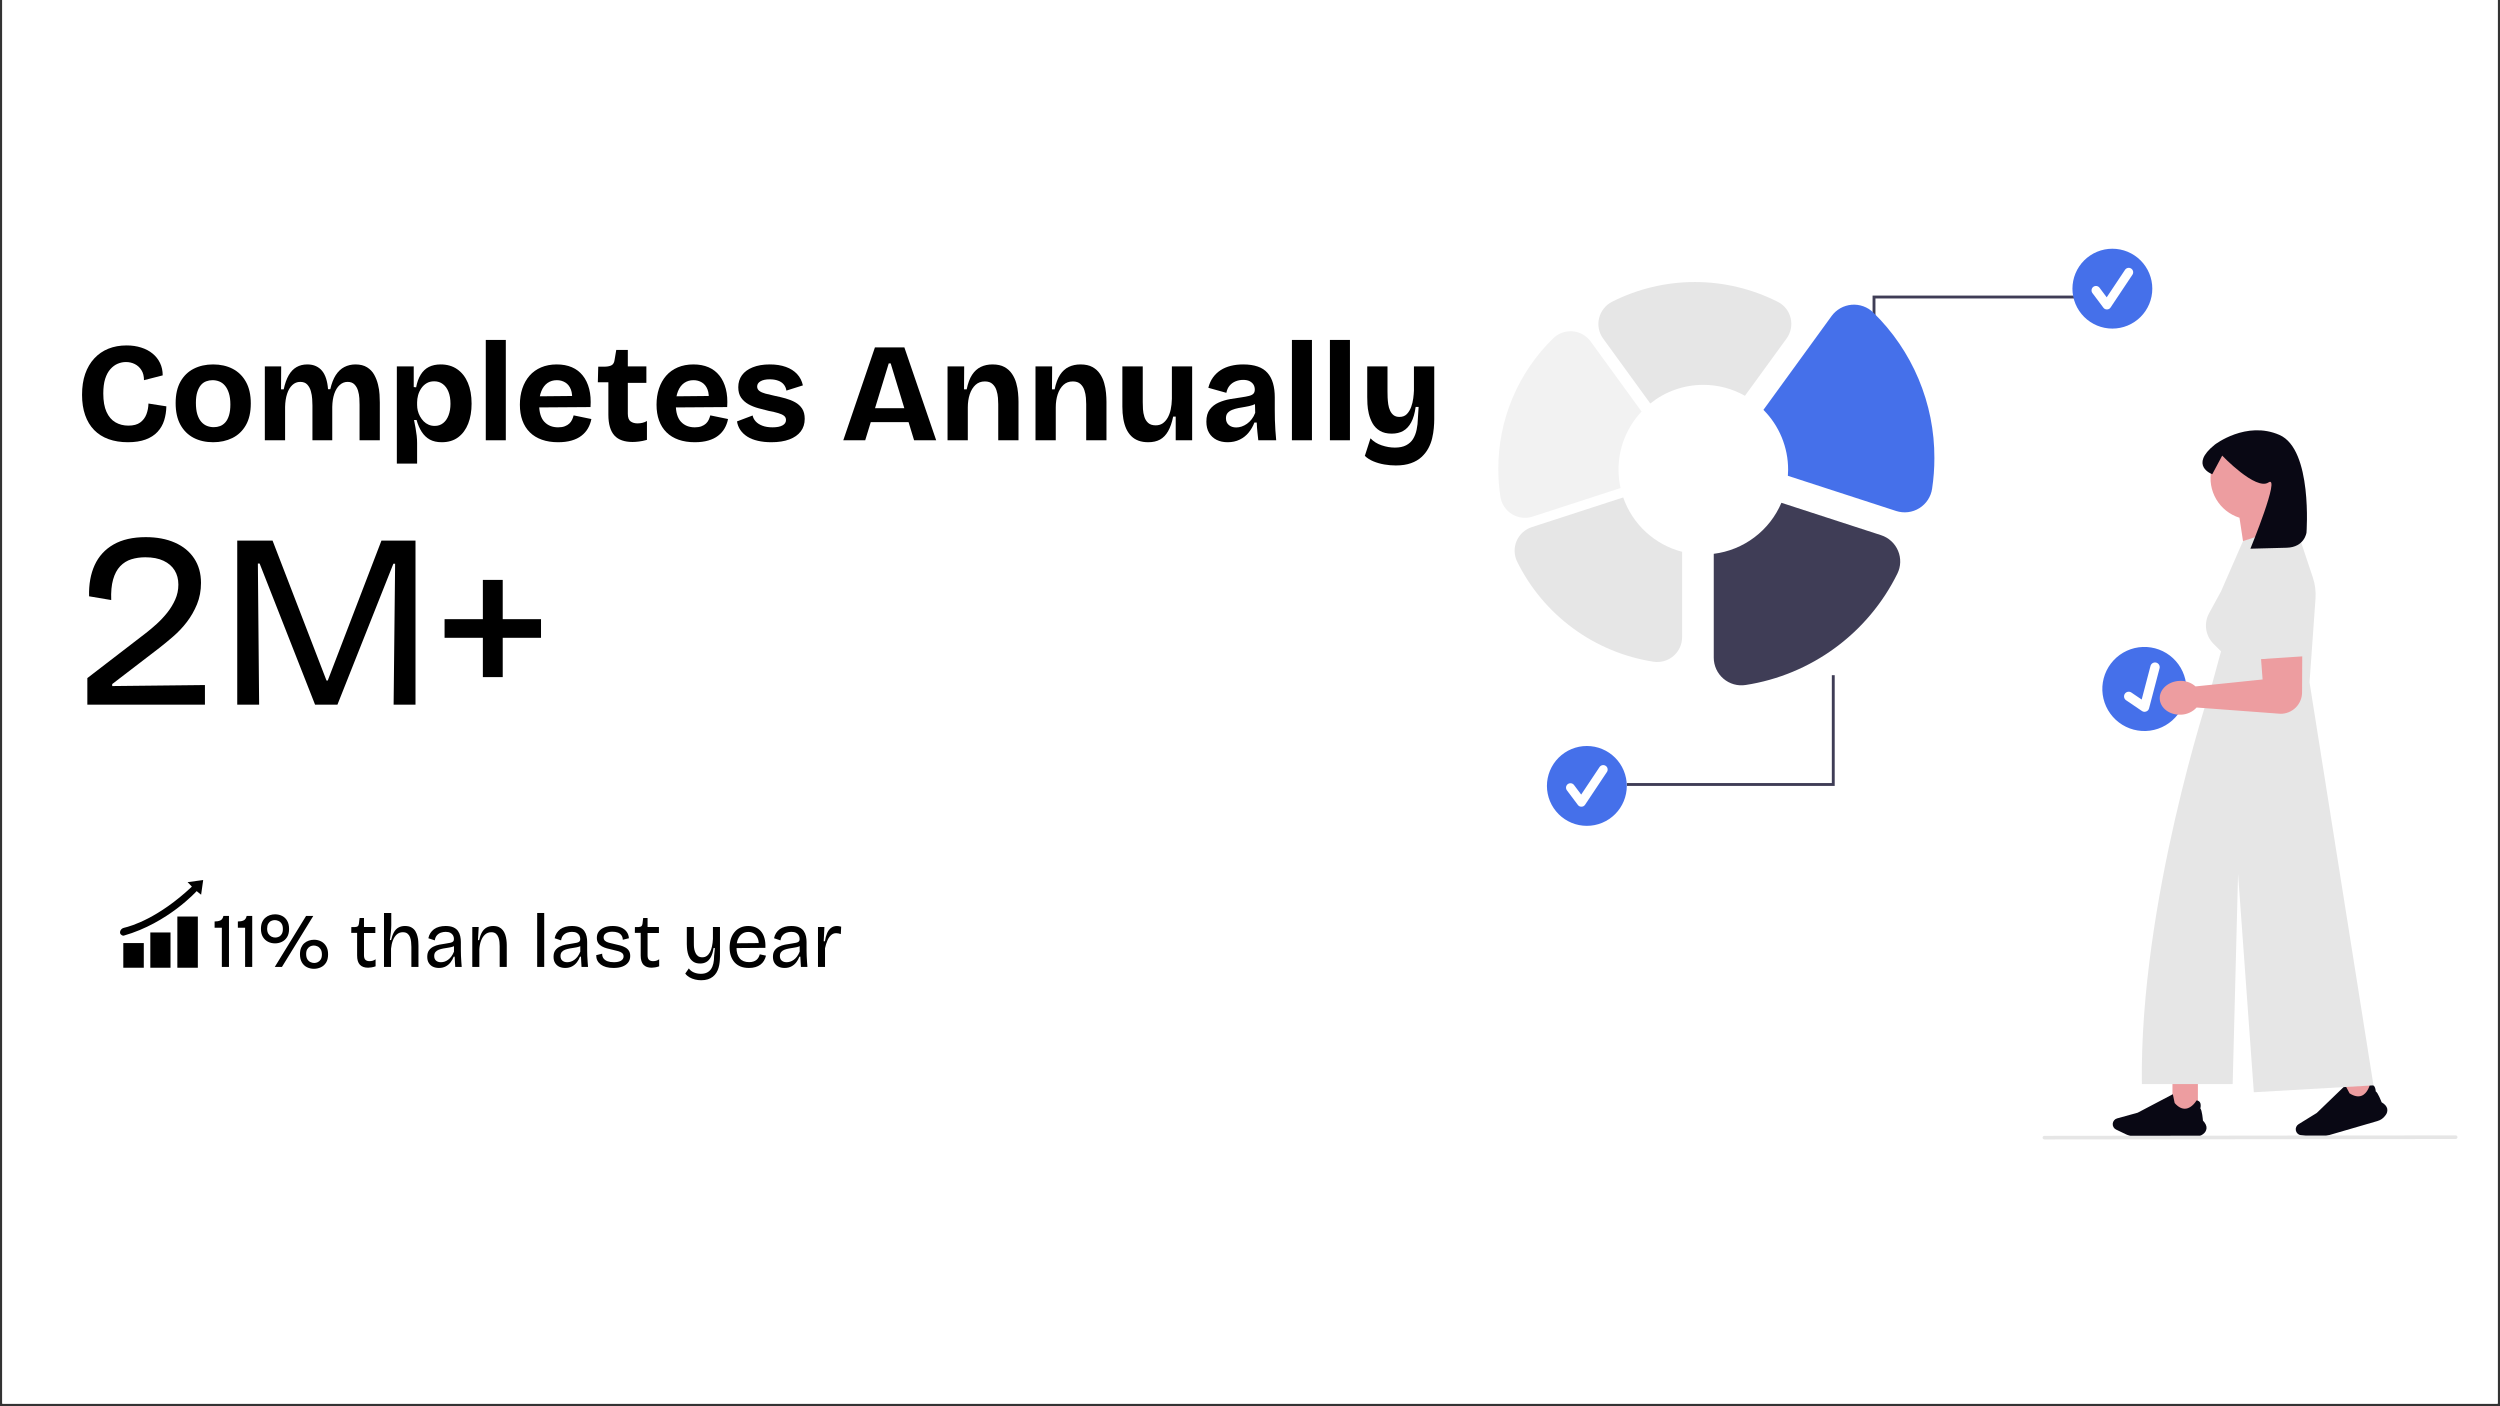 <svg xmlns="http://www.w3.org/2000/svg" xmlns:xlink="http://www.w3.org/1999/xlink" width="1280" zoomAndPan="magnify" viewBox="0 0 960 540" height="720" preserveAspectRatio="xMidYMid meet" version="1.2"><rect x="0" y="0" width="960" height="540" fill="#333333" stroke="none"/><defs><clipPath id="9c29ec9645"><path d="M 0.887 0 L 959.113 0 L 959.113 539 L 0.887 539 Z M 0.887 0 "/></clipPath><clipPath id="b8203611d9"><path d="M 795 95.473 L 827 95.473 L 827 127 L 795 127 Z M 795 95.473 "/></clipPath><clipPath id="891035b9c7"><path d="M 784 435 L 943.668 435 L 943.668 437.59 L 784 437.59 Z M 784 435 "/></clipPath><clipPath id="150c1e1ccc"><path d="M 575.352 127 L 631 127 L 631 199 L 575.352 199 Z M 575.352 127 "/></clipPath><clipPath id="d8fc91dcb6"><path d="M 47 351 L 76 351 L 76 371.621 L 47 371.621 Z M 47 351 "/></clipPath><clipPath id="f862db7ec6"><path d="M 46 337.93 L 78.062 337.93 L 78.062 360 L 46 360 Z M 46 337.93 "/></clipPath></defs><g id="b9bce3f5c5"><g clip-rule="nonzero" clip-path="url(#9c29ec9645)"><path style=" stroke:none;fill-rule:nonzero;fill:#ffffff;fill-opacity:1;" d="M 0.887 0 L 959.113 0 L 959.113 539 L 0.887 539 Z M 0.887 0 "/><path style=" stroke:none;fill-rule:nonzero;fill:#ffffff;fill-opacity:1;" d="M 0.887 0 L 959.113 0 L 959.113 539 L 0.887 539 Z M 0.887 0 "/></g><g style="fill:#000000;fill-opacity:1;"><g transform="translate(81.456, 371.302)"><path style="stroke:none" d="M 3.734 0 L 3.734 -15.047 L 0.953 -15.047 L 0.953 -17.453 C 1.816 -17.453 2.551 -17.586 3.156 -17.859 C 3.758 -18.141 4.148 -18.711 4.328 -19.578 L 6.469 -19.578 L 6.469 0 Z M 3.734 0 "/></g></g><g style="fill:#000000;fill-opacity:1;"><g transform="translate(90.385, 371.302)"><path style="stroke:none" d="M 3.734 0 L 3.734 -15.047 L 0.953 -15.047 L 0.953 -17.453 C 1.816 -17.453 2.551 -17.586 3.156 -17.859 C 3.758 -18.141 4.148 -18.711 4.328 -19.578 L 6.469 -19.578 L 6.469 0 Z M 3.734 0 "/></g></g><g style="fill:#000000;fill-opacity:1;"><g transform="translate(99.313, 371.302)"><path style="stroke:none" d="M 6.297 -9.047 C 5.305 -9.047 4.398 -9.258 3.578 -9.688 C 2.754 -10.113 2.098 -10.738 1.609 -11.562 C 1.129 -12.395 0.891 -13.414 0.891 -14.625 C 0.891 -15.594 1.035 -16.426 1.328 -17.125 C 1.629 -17.832 2.035 -18.41 2.547 -18.859 C 3.066 -19.316 3.648 -19.656 4.297 -19.875 C 4.953 -20.094 5.625 -20.203 6.312 -20.203 C 7.301 -20.203 8.207 -19.992 9.031 -19.578 C 9.852 -19.16 10.5 -18.535 10.969 -17.703 C 11.445 -16.879 11.688 -15.844 11.688 -14.594 C 11.688 -13.289 11.426 -12.234 10.906 -11.422 C 10.383 -10.609 9.711 -10.008 8.891 -9.625 C 8.066 -9.238 7.203 -9.047 6.297 -9.047 Z M 6.406 -11.281 C 6.863 -11.281 7.316 -11.383 7.766 -11.594 C 8.223 -11.812 8.594 -12.16 8.875 -12.641 C 9.164 -13.129 9.312 -13.766 9.312 -14.547 C 9.312 -15.41 9.156 -16.086 8.844 -16.578 C 8.531 -17.078 8.129 -17.438 7.641 -17.656 C 7.148 -17.875 6.672 -17.984 6.203 -17.984 C 5.723 -17.984 5.254 -17.875 4.797 -17.656 C 4.348 -17.438 3.977 -17.082 3.688 -16.594 C 3.406 -16.113 3.266 -15.488 3.266 -14.719 C 3.266 -13.906 3.422 -13.242 3.734 -12.734 C 4.055 -12.234 4.457 -11.863 4.938 -11.625 C 5.426 -11.395 5.914 -11.281 6.406 -11.281 Z M 21.25 0.719 C 20.258 0.719 19.352 0.508 18.531 0.094 C 17.707 -0.32 17.055 -0.953 16.578 -1.797 C 16.109 -2.641 15.875 -3.66 15.875 -4.859 C 15.875 -5.828 16.02 -6.66 16.312 -7.359 C 16.613 -8.066 17.016 -8.645 17.516 -9.094 C 18.023 -9.539 18.602 -9.875 19.25 -10.094 C 19.906 -10.32 20.582 -10.438 21.281 -10.438 C 22.281 -10.438 23.188 -10.223 24 -9.797 C 24.812 -9.379 25.457 -8.758 25.938 -7.938 C 26.426 -7.113 26.672 -6.082 26.672 -4.844 C 26.672 -3.531 26.41 -2.461 25.891 -1.641 C 25.367 -0.828 24.695 -0.234 23.875 0.141 C 23.051 0.523 22.176 0.719 21.25 0.719 Z M 21.359 -1.516 C 21.836 -1.516 22.297 -1.625 22.734 -1.844 C 23.18 -2.062 23.551 -2.406 23.844 -2.875 C 24.145 -3.352 24.297 -3.988 24.297 -4.781 C 24.297 -5.625 24.133 -6.297 23.812 -6.797 C 23.488 -7.305 23.086 -7.672 22.609 -7.891 C 22.129 -8.109 21.656 -8.219 21.188 -8.219 C 20.688 -8.219 20.211 -8.102 19.766 -7.875 C 19.328 -7.645 18.961 -7.289 18.672 -6.812 C 18.391 -6.344 18.25 -5.723 18.25 -4.953 C 18.25 -4.141 18.398 -3.477 18.703 -2.969 C 19.016 -2.457 19.41 -2.086 19.891 -1.859 C 20.379 -1.629 20.867 -1.516 21.359 -1.516 Z M 6.203 0 L 18.219 -19.578 L 20.984 -19.578 L 8.953 0 Z M 6.203 0 "/></g></g><g style="fill:#000000;fill-opacity:1;"><g transform="translate(126.871, 371.302)"><path style="stroke:none" d=""/></g></g><g style="fill:#000000;fill-opacity:1;"><g transform="translate(134.287, 371.302)"><path style="stroke:none" d="M 7.062 0.297 C 6.363 0.297 5.754 0.203 5.234 0.016 C 4.711 -0.172 4.27 -0.457 3.906 -0.844 C 3.551 -1.227 3.285 -1.711 3.109 -2.297 C 2.93 -2.879 2.844 -3.578 2.844 -4.391 L 2.844 -13.078 L 0.594 -13.078 L 0.625 -15.312 L 1.984 -15.312 C 2.504 -15.332 2.875 -15.43 3.094 -15.609 C 3.32 -15.785 3.469 -16.102 3.531 -16.562 L 3.797 -18.781 L 5.484 -18.781 L 5.484 -15.344 L 9.844 -15.344 L 9.844 -13.031 L 5.484 -13.031 L 5.484 -4.453 C 5.484 -3.617 5.676 -3.035 6.062 -2.703 C 6.445 -2.379 6.957 -2.219 7.594 -2.219 C 7.969 -2.219 8.352 -2.266 8.75 -2.359 C 9.145 -2.461 9.539 -2.656 9.938 -2.938 L 9.938 -0.234 C 9.383 -0.035 8.863 0.098 8.375 0.172 C 7.895 0.254 7.457 0.297 7.062 0.297 Z M 7.062 0.297 "/></g></g><g style="fill:#000000;fill-opacity:1;"><g transform="translate(145.203, 371.302)"><path style="stroke:none" d="M 2.25 0 L 2.25 -20.719 L 5.047 -20.719 L 5.047 -16 C 5.047 -15.582 5.031 -15.141 5 -14.672 C 4.969 -14.203 4.926 -13.723 4.875 -13.234 C 4.832 -12.754 4.773 -12.27 4.703 -11.781 C 4.629 -11.301 4.566 -10.816 4.516 -10.328 L 4.984 -10.328 C 5.266 -11.535 5.629 -12.539 6.078 -13.344 C 6.535 -14.145 7.113 -14.738 7.812 -15.125 C 8.52 -15.52 9.348 -15.719 10.297 -15.719 C 11.328 -15.719 12.164 -15.531 12.812 -15.156 C 13.469 -14.781 13.973 -14.285 14.328 -13.672 C 14.68 -13.066 14.941 -12.422 15.109 -11.734 C 15.285 -11.055 15.391 -10.398 15.422 -9.766 C 15.461 -9.129 15.484 -8.594 15.484 -8.156 L 15.484 0 L 12.766 0 L 12.766 -7.719 C 12.766 -8.363 12.727 -9.016 12.656 -9.672 C 12.582 -10.328 12.441 -10.926 12.234 -11.469 C 12.023 -12.008 11.703 -12.453 11.266 -12.797 C 10.836 -13.148 10.25 -13.328 9.5 -13.328 C 8.582 -13.328 7.805 -13.047 7.172 -12.484 C 6.547 -11.93 6.051 -11.188 5.688 -10.25 C 5.32 -9.312 5.078 -8.227 4.953 -7 L 4.953 0 Z M 2.25 0 "/></g></g><g style="fill:#000000;fill-opacity:1;"><g transform="translate(162.705, 371.302)"><path style="stroke:none" d="M 5.844 0.391 C 4.988 0.391 4.223 0.234 3.547 -0.078 C 2.879 -0.398 2.348 -0.879 1.953 -1.516 C 1.555 -2.148 1.359 -2.941 1.359 -3.891 C 1.359 -4.922 1.578 -5.738 2.016 -6.344 C 2.453 -6.957 3.016 -7.438 3.703 -7.781 C 4.398 -8.133 5.156 -8.391 5.969 -8.547 C 6.789 -8.703 7.598 -8.836 8.391 -8.953 C 9.203 -9.078 9.844 -9.191 10.312 -9.297 C 10.781 -9.41 11.113 -9.57 11.312 -9.781 C 11.508 -9.988 11.609 -10.301 11.609 -10.719 C 11.609 -11.25 11.488 -11.723 11.25 -12.141 C 11.008 -12.555 10.66 -12.879 10.203 -13.109 C 9.754 -13.348 9.16 -13.469 8.422 -13.469 C 7.828 -13.469 7.234 -13.367 6.641 -13.172 C 6.047 -12.973 5.531 -12.633 5.094 -12.156 C 4.664 -11.688 4.383 -11.035 4.25 -10.203 L 1.781 -11.016 C 1.938 -11.766 2.195 -12.426 2.562 -13 C 2.926 -13.57 3.391 -14.066 3.953 -14.484 C 4.523 -14.898 5.188 -15.207 5.938 -15.406 C 6.688 -15.613 7.504 -15.719 8.391 -15.719 C 9.617 -15.719 10.617 -15.547 11.391 -15.203 C 12.16 -14.859 12.754 -14.383 13.172 -13.781 C 13.586 -13.176 13.875 -12.508 14.031 -11.781 C 14.188 -11.051 14.266 -10.305 14.266 -9.547 L 14.266 -6.266 C 14.266 -5.629 14.281 -4.945 14.312 -4.219 C 14.344 -3.5 14.383 -2.773 14.438 -2.047 C 14.488 -1.316 14.539 -0.633 14.594 0 L 12.109 0 C 12.066 -0.656 12.023 -1.305 11.984 -1.953 C 11.941 -2.609 11.91 -3.273 11.891 -3.953 L 11.516 -3.953 C 11.234 -3.18 10.844 -2.469 10.344 -1.812 C 9.852 -1.156 9.234 -0.625 8.484 -0.219 C 7.734 0.188 6.852 0.391 5.844 0.391 Z M 6.609 -1.812 C 7.066 -1.812 7.523 -1.883 7.984 -2.031 C 8.441 -2.176 8.895 -2.41 9.344 -2.734 C 9.801 -3.066 10.223 -3.488 10.609 -4 C 10.992 -4.52 11.332 -5.145 11.625 -5.875 L 11.625 -8.641 L 12.438 -8.516 C 12.113 -8.203 11.691 -7.957 11.172 -7.781 C 10.648 -7.613 10.07 -7.484 9.438 -7.391 C 8.801 -7.305 8.164 -7.203 7.531 -7.078 C 6.906 -6.961 6.328 -6.805 5.797 -6.609 C 5.273 -6.41 4.848 -6.117 4.516 -5.734 C 4.191 -5.348 4.031 -4.832 4.031 -4.188 C 4.031 -3.414 4.266 -2.828 4.734 -2.422 C 5.211 -2.016 5.836 -1.812 6.609 -1.812 Z M 6.609 -1.812 "/></g></g><g style="fill:#000000;fill-opacity:1;"><g transform="translate(179.109, 371.302)"><path style="stroke:none" d="M 2.25 0 L 2.25 -15.344 L 4.719 -15.344 L 4.422 -10.297 L 4.891 -10.297 C 5.172 -11.578 5.551 -12.617 6.031 -13.422 C 6.52 -14.223 7.125 -14.805 7.844 -15.172 C 8.57 -15.535 9.391 -15.719 10.297 -15.719 C 11.172 -15.719 11.906 -15.57 12.5 -15.281 C 13.102 -14.988 13.598 -14.594 13.984 -14.094 C 14.367 -13.602 14.672 -13.039 14.891 -12.406 C 15.109 -11.77 15.258 -11.102 15.344 -10.406 C 15.438 -9.719 15.484 -9.039 15.484 -8.375 L 15.484 0 L 12.766 0 L 12.766 -7.984 C 12.766 -8.422 12.738 -8.938 12.688 -9.531 C 12.633 -10.125 12.508 -10.707 12.312 -11.281 C 12.113 -11.852 11.797 -12.336 11.359 -12.734 C 10.93 -13.129 10.328 -13.328 9.547 -13.328 C 8.598 -13.328 7.789 -13.023 7.125 -12.422 C 6.469 -11.816 5.957 -11.016 5.594 -10.016 C 5.227 -9.016 5.016 -7.922 4.953 -6.734 L 4.953 0 Z M 2.25 0 "/></g></g><g style="fill:#000000;fill-opacity:1;"><g transform="translate(196.61, 371.302)"><path style="stroke:none" d=""/></g></g><g style="fill:#000000;fill-opacity:1;"><g transform="translate(204.026, 371.302)"><path style="stroke:none" d="M 2.25 0 L 2.25 -20.719 L 4.953 -20.719 L 4.953 0 Z M 2.25 0 "/></g></g><g style="fill:#000000;fill-opacity:1;"><g transform="translate(211.205, 371.302)"><path style="stroke:none" d="M 5.844 0.391 C 4.988 0.391 4.223 0.234 3.547 -0.078 C 2.879 -0.398 2.348 -0.879 1.953 -1.516 C 1.555 -2.148 1.359 -2.941 1.359 -3.891 C 1.359 -4.922 1.578 -5.738 2.016 -6.344 C 2.453 -6.957 3.016 -7.438 3.703 -7.781 C 4.398 -8.133 5.156 -8.391 5.969 -8.547 C 6.789 -8.703 7.598 -8.836 8.391 -8.953 C 9.203 -9.078 9.844 -9.191 10.312 -9.297 C 10.781 -9.41 11.113 -9.57 11.312 -9.781 C 11.508 -9.988 11.609 -10.301 11.609 -10.719 C 11.609 -11.25 11.488 -11.723 11.25 -12.141 C 11.008 -12.555 10.66 -12.879 10.203 -13.109 C 9.754 -13.348 9.16 -13.469 8.422 -13.469 C 7.828 -13.469 7.234 -13.367 6.641 -13.172 C 6.047 -12.973 5.531 -12.633 5.094 -12.156 C 4.664 -11.688 4.383 -11.035 4.25 -10.203 L 1.781 -11.016 C 1.938 -11.766 2.195 -12.426 2.562 -13 C 2.926 -13.57 3.391 -14.066 3.953 -14.484 C 4.523 -14.898 5.188 -15.207 5.938 -15.406 C 6.688 -15.613 7.504 -15.719 8.391 -15.719 C 9.617 -15.719 10.617 -15.547 11.391 -15.203 C 12.16 -14.859 12.754 -14.383 13.172 -13.781 C 13.586 -13.176 13.875 -12.508 14.031 -11.781 C 14.188 -11.051 14.266 -10.305 14.266 -9.547 L 14.266 -6.266 C 14.266 -5.629 14.281 -4.945 14.312 -4.219 C 14.344 -3.5 14.383 -2.773 14.438 -2.047 C 14.488 -1.316 14.539 -0.633 14.594 0 L 12.109 0 C 12.066 -0.656 12.023 -1.305 11.984 -1.953 C 11.941 -2.609 11.91 -3.273 11.891 -3.953 L 11.516 -3.953 C 11.234 -3.18 10.844 -2.469 10.344 -1.812 C 9.852 -1.156 9.234 -0.625 8.484 -0.219 C 7.734 0.188 6.852 0.391 5.844 0.391 Z M 6.609 -1.812 C 7.066 -1.812 7.523 -1.883 7.984 -2.031 C 8.441 -2.176 8.895 -2.41 9.344 -2.734 C 9.801 -3.066 10.223 -3.488 10.609 -4 C 10.992 -4.52 11.332 -5.145 11.625 -5.875 L 11.625 -8.641 L 12.438 -8.516 C 12.113 -8.203 11.691 -7.957 11.172 -7.781 C 10.648 -7.613 10.07 -7.484 9.438 -7.391 C 8.801 -7.305 8.164 -7.203 7.531 -7.078 C 6.906 -6.961 6.328 -6.805 5.797 -6.609 C 5.273 -6.41 4.848 -6.117 4.516 -5.734 C 4.191 -5.348 4.031 -4.832 4.031 -4.188 C 4.031 -3.414 4.266 -2.828 4.734 -2.422 C 5.211 -2.016 5.836 -1.812 6.609 -1.812 Z M 6.609 -1.812 "/></g></g><g style="fill:#000000;fill-opacity:1;"><g transform="translate(227.609, 371.302)"><path style="stroke:none" d="M 7.984 0.391 C 6.91 0.391 5.961 0.273 5.141 0.047 C 4.328 -0.18 3.633 -0.508 3.062 -0.938 C 2.5 -1.363 2.066 -1.875 1.766 -2.469 C 1.473 -3.07 1.328 -3.754 1.328 -4.516 L 3.625 -5.078 C 3.602 -4.379 3.77 -3.785 4.125 -3.297 C 4.477 -2.816 4.992 -2.445 5.672 -2.188 C 6.359 -1.938 7.176 -1.812 8.125 -1.812 C 9.312 -1.812 10.227 -2.008 10.875 -2.406 C 11.52 -2.801 11.844 -3.344 11.844 -4.031 C 11.844 -4.582 11.66 -5.008 11.297 -5.312 C 10.941 -5.625 10.445 -5.867 9.812 -6.047 C 9.188 -6.223 8.457 -6.406 7.625 -6.594 C 6.895 -6.75 6.172 -6.926 5.453 -7.125 C 4.742 -7.32 4.098 -7.582 3.516 -7.906 C 2.93 -8.227 2.461 -8.648 2.109 -9.172 C 1.754 -9.703 1.578 -10.375 1.578 -11.188 C 1.578 -12.113 1.82 -12.91 2.312 -13.578 C 2.812 -14.254 3.516 -14.781 4.422 -15.156 C 5.328 -15.531 6.414 -15.719 7.688 -15.719 C 8.926 -15.719 9.992 -15.523 10.891 -15.141 C 11.797 -14.754 12.504 -14.211 13.016 -13.516 C 13.535 -12.816 13.828 -11.984 13.891 -11.016 L 11.547 -10.438 C 11.523 -11.113 11.348 -11.68 11.016 -12.141 C 10.691 -12.609 10.234 -12.957 9.641 -13.188 C 9.047 -13.414 8.352 -13.531 7.562 -13.531 C 6.52 -13.531 5.695 -13.332 5.094 -12.938 C 4.488 -12.539 4.188 -12 4.188 -11.312 C 4.188 -10.77 4.367 -10.336 4.734 -10.016 C 5.098 -9.703 5.594 -9.461 6.219 -9.297 C 6.844 -9.129 7.551 -8.957 8.344 -8.781 C 9.113 -8.625 9.859 -8.445 10.578 -8.25 C 11.297 -8.051 11.941 -7.789 12.516 -7.469 C 13.086 -7.156 13.539 -6.738 13.875 -6.219 C 14.219 -5.695 14.391 -5.02 14.391 -4.188 C 14.391 -3.195 14.117 -2.359 13.578 -1.672 C 13.047 -0.992 12.305 -0.477 11.359 -0.125 C 10.41 0.219 9.285 0.391 7.984 0.391 Z M 7.984 0.391 "/></g></g><g style="fill:#000000;fill-opacity:1;"><g transform="translate(243.183, 371.302)"><path style="stroke:none" d="M 7.062 0.297 C 6.363 0.297 5.754 0.203 5.234 0.016 C 4.711 -0.172 4.27 -0.457 3.906 -0.844 C 3.551 -1.227 3.285 -1.711 3.109 -2.297 C 2.93 -2.879 2.844 -3.578 2.844 -4.391 L 2.844 -13.078 L 0.594 -13.078 L 0.625 -15.312 L 1.984 -15.312 C 2.504 -15.332 2.875 -15.43 3.094 -15.609 C 3.32 -15.785 3.469 -16.102 3.531 -16.562 L 3.797 -18.781 L 5.484 -18.781 L 5.484 -15.344 L 9.844 -15.344 L 9.844 -13.031 L 5.484 -13.031 L 5.484 -4.453 C 5.484 -3.617 5.676 -3.035 6.062 -2.703 C 6.445 -2.379 6.957 -2.219 7.594 -2.219 C 7.969 -2.219 8.352 -2.266 8.75 -2.359 C 9.145 -2.461 9.539 -2.656 9.938 -2.938 L 9.938 -0.234 C 9.383 -0.035 8.863 0.098 8.375 0.172 C 7.895 0.254 7.457 0.297 7.062 0.297 Z M 7.062 0.297 "/></g></g><g style="fill:#000000;fill-opacity:1;"><g transform="translate(254.099, 371.302)"><path style="stroke:none" d=""/></g></g><g style="fill:#000000;fill-opacity:1;"><g transform="translate(261.515, 371.302)"><path style="stroke:none" d="M 7.75 5.109 C 6.957 5.109 6.172 5.016 5.391 4.828 C 4.609 4.641 3.895 4.359 3.25 3.984 C 2.602 3.617 2.062 3.141 1.625 2.547 L 3 0.562 C 3.445 1.238 4.086 1.754 4.922 2.109 C 5.754 2.461 6.656 2.641 7.625 2.641 C 8.551 2.641 9.332 2.477 9.969 2.156 C 10.602 1.844 11.125 1.391 11.531 0.797 C 11.938 0.203 12.234 -0.516 12.422 -1.359 C 12.609 -2.211 12.703 -3.176 12.703 -4.25 L 13 -7.234 L 12.484 -7.234 C 12.273 -5.797 11.93 -4.641 11.453 -3.766 C 10.973 -2.898 10.391 -2.273 9.703 -1.891 C 9.023 -1.504 8.242 -1.312 7.359 -1.312 C 6.348 -1.312 5.52 -1.508 4.875 -1.906 C 4.238 -2.312 3.734 -2.82 3.359 -3.438 C 2.992 -4.051 2.734 -4.703 2.578 -5.391 C 2.422 -6.086 2.32 -6.734 2.281 -7.328 C 2.238 -7.922 2.219 -8.383 2.219 -8.719 L 2.219 -15.344 L 4.922 -15.344 L 4.922 -9.469 C 4.922 -9.125 4.926 -8.707 4.938 -8.219 C 4.945 -7.738 5.004 -7.238 5.109 -6.719 C 5.223 -6.195 5.395 -5.707 5.625 -5.25 C 5.852 -4.789 6.172 -4.414 6.578 -4.125 C 6.992 -3.844 7.531 -3.703 8.188 -3.703 C 8.844 -3.703 9.41 -3.875 9.891 -4.219 C 10.379 -4.57 10.789 -5.062 11.125 -5.688 C 11.457 -6.32 11.711 -7.066 11.891 -7.922 C 12.078 -8.773 12.195 -9.707 12.25 -10.719 L 12.25 -15.344 L 14.953 -15.344 L 14.953 -4.094 C 14.953 -3.32 14.91 -2.562 14.828 -1.812 C 14.754 -1.062 14.613 -0.344 14.406 0.344 C 14.195 1.039 13.914 1.676 13.562 2.25 C 13.207 2.82 12.758 3.32 12.219 3.75 C 11.688 4.176 11.055 4.508 10.328 4.75 C 9.598 4.988 8.738 5.109 7.75 5.109 Z M 7.75 5.109 "/></g></g><g style="fill:#000000;fill-opacity:1;"><g transform="translate(278.72, 371.302)"><path style="stroke:none" d="M 8.906 0.391 C 7.676 0.391 6.598 0.207 5.672 -0.156 C 4.754 -0.531 3.984 -1.062 3.359 -1.75 C 2.742 -2.445 2.27 -3.273 1.938 -4.234 C 1.613 -5.191 1.453 -6.254 1.453 -7.422 C 1.453 -8.629 1.609 -9.734 1.922 -10.734 C 2.242 -11.742 2.711 -12.617 3.328 -13.359 C 3.941 -14.109 4.691 -14.688 5.578 -15.094 C 6.461 -15.508 7.484 -15.719 8.641 -15.719 C 9.66 -15.719 10.582 -15.547 11.406 -15.203 C 12.227 -14.859 12.93 -14.336 13.516 -13.641 C 14.098 -12.953 14.535 -12.082 14.828 -11.031 C 15.129 -9.988 15.25 -8.754 15.188 -7.328 L 3.172 -7.234 L 3.172 -9.078 L 13.5 -9.172 L 12.609 -7.922 C 12.711 -9.148 12.598 -10.164 12.266 -10.969 C 11.941 -11.781 11.469 -12.395 10.844 -12.812 C 10.219 -13.227 9.484 -13.438 8.641 -13.438 C 7.723 -13.438 6.922 -13.195 6.234 -12.719 C 5.555 -12.25 5.031 -11.566 4.656 -10.672 C 4.281 -9.785 4.094 -8.711 4.094 -7.453 C 4.094 -5.629 4.504 -4.238 5.328 -3.281 C 6.148 -2.32 7.352 -1.844 8.938 -1.844 C 9.562 -1.844 10.109 -1.922 10.578 -2.078 C 11.047 -2.234 11.441 -2.441 11.766 -2.703 C 12.086 -2.973 12.352 -3.289 12.562 -3.656 C 12.77 -4.031 12.926 -4.426 13.031 -4.844 L 15.422 -4.328 C 15.242 -3.598 14.977 -2.941 14.625 -2.359 C 14.27 -1.773 13.82 -1.281 13.281 -0.875 C 12.738 -0.469 12.098 -0.156 11.359 0.062 C 10.629 0.281 9.812 0.391 8.906 0.391 Z M 8.906 0.391 "/></g></g><g style="fill:#000000;fill-opacity:1;"><g transform="translate(295.45, 371.302)"><path style="stroke:none" d="M 5.844 0.391 C 4.988 0.391 4.223 0.234 3.547 -0.078 C 2.879 -0.398 2.348 -0.879 1.953 -1.516 C 1.555 -2.148 1.359 -2.941 1.359 -3.891 C 1.359 -4.922 1.578 -5.738 2.016 -6.344 C 2.453 -6.957 3.016 -7.438 3.703 -7.781 C 4.398 -8.133 5.156 -8.391 5.969 -8.547 C 6.789 -8.703 7.598 -8.836 8.391 -8.953 C 9.203 -9.078 9.844 -9.191 10.312 -9.297 C 10.781 -9.41 11.113 -9.57 11.312 -9.781 C 11.508 -9.988 11.609 -10.301 11.609 -10.719 C 11.609 -11.25 11.488 -11.723 11.25 -12.141 C 11.008 -12.555 10.66 -12.879 10.203 -13.109 C 9.754 -13.348 9.16 -13.469 8.422 -13.469 C 7.828 -13.469 7.234 -13.367 6.641 -13.172 C 6.047 -12.973 5.531 -12.633 5.094 -12.156 C 4.664 -11.688 4.383 -11.035 4.25 -10.203 L 1.781 -11.016 C 1.938 -11.766 2.195 -12.426 2.562 -13 C 2.926 -13.57 3.391 -14.066 3.953 -14.484 C 4.523 -14.898 5.188 -15.207 5.938 -15.406 C 6.688 -15.613 7.504 -15.719 8.391 -15.719 C 9.617 -15.719 10.617 -15.547 11.391 -15.203 C 12.16 -14.859 12.754 -14.383 13.172 -13.781 C 13.586 -13.176 13.875 -12.508 14.031 -11.781 C 14.188 -11.051 14.266 -10.305 14.266 -9.547 L 14.266 -6.266 C 14.266 -5.629 14.281 -4.945 14.312 -4.219 C 14.344 -3.5 14.383 -2.773 14.438 -2.047 C 14.488 -1.316 14.539 -0.633 14.594 0 L 12.109 0 C 12.066 -0.656 12.023 -1.305 11.984 -1.953 C 11.941 -2.609 11.91 -3.273 11.891 -3.953 L 11.516 -3.953 C 11.234 -3.18 10.844 -2.469 10.344 -1.812 C 9.852 -1.156 9.234 -0.625 8.484 -0.219 C 7.734 0.188 6.852 0.391 5.844 0.391 Z M 6.609 -1.812 C 7.066 -1.812 7.523 -1.883 7.984 -2.031 C 8.441 -2.176 8.895 -2.41 9.344 -2.734 C 9.801 -3.066 10.223 -3.488 10.609 -4 C 10.992 -4.52 11.332 -5.145 11.625 -5.875 L 11.625 -8.641 L 12.438 -8.516 C 12.113 -8.203 11.691 -7.957 11.172 -7.781 C 10.648 -7.613 10.07 -7.484 9.438 -7.391 C 8.801 -7.305 8.164 -7.203 7.531 -7.078 C 6.906 -6.961 6.328 -6.805 5.797 -6.609 C 5.273 -6.41 4.848 -6.117 4.516 -5.734 C 4.191 -5.348 4.031 -4.832 4.031 -4.188 C 4.031 -3.414 4.266 -2.828 4.734 -2.422 C 5.211 -2.016 5.836 -1.812 6.609 -1.812 Z M 6.609 -1.812 "/></g></g><g style="fill:#000000;fill-opacity:1;"><g transform="translate(311.854, 371.302)"><path style="stroke:none" d="M 2.25 0 L 2.25 -15.344 L 4.719 -15.344 L 4.453 -9.844 L 4.922 -9.844 C 5.098 -11.051 5.375 -12.086 5.75 -12.953 C 6.125 -13.828 6.629 -14.504 7.266 -14.984 C 7.898 -15.473 8.66 -15.719 9.547 -15.719 C 9.766 -15.719 10.004 -15.695 10.266 -15.656 C 10.523 -15.625 10.82 -15.555 11.156 -15.453 L 11.016 -12.609 C 10.711 -12.723 10.41 -12.812 10.109 -12.875 C 9.816 -12.938 9.531 -12.969 9.25 -12.969 C 8.477 -12.969 7.812 -12.707 7.25 -12.188 C 6.688 -11.676 6.223 -10.988 5.859 -10.125 C 5.492 -9.27 5.191 -8.289 4.953 -7.188 L 4.953 0 Z M 2.25 0 "/></g></g><path style=" stroke:none;fill-rule:nonzero;fill:#4570ea;fill-opacity:1;" d="M 838.699 259.312 C 838.871 259.812 839.02 260.32 839.141 260.832 C 839.266 261.348 839.359 261.867 839.434 262.391 C 839.504 262.914 839.547 263.441 839.566 263.969 C 839.59 264.496 839.582 265.023 839.551 265.555 C 839.516 266.082 839.457 266.605 839.375 267.129 C 839.293 267.648 839.184 268.168 839.047 268.68 C 838.914 269.188 838.754 269.691 838.57 270.188 C 838.387 270.684 838.176 271.168 837.945 271.645 C 837.715 272.121 837.461 272.582 837.184 273.031 C 836.906 273.484 836.605 273.918 836.285 274.34 C 835.965 274.762 835.625 275.164 835.266 275.551 C 834.906 275.941 834.527 276.309 834.133 276.66 C 833.738 277.008 833.324 277.34 832.895 277.648 C 832.469 277.961 832.023 278.246 831.566 278.516 C 831.113 278.781 830.645 279.023 830.164 279.242 C 829.68 279.465 829.191 279.66 828.691 279.832 C 828.191 280.004 827.684 280.152 827.168 280.273 C 826.656 280.398 826.137 280.492 825.613 280.566 C 825.09 280.637 824.562 280.68 824.035 280.699 C 823.504 280.723 822.977 280.715 822.449 280.684 C 821.922 280.648 821.398 280.594 820.875 280.508 C 820.352 280.426 819.836 280.316 819.324 280.18 C 818.812 280.047 818.309 279.887 817.816 279.703 C 817.32 279.52 816.832 279.309 816.359 279.078 C 815.883 278.848 815.422 278.594 814.969 278.316 C 814.52 278.039 814.086 277.738 813.664 277.418 C 813.242 277.098 812.84 276.758 812.449 276.398 C 812.062 276.039 811.695 275.66 811.344 275.266 C 810.992 274.871 810.664 274.457 810.355 274.027 C 810.043 273.602 809.754 273.156 809.488 272.699 C 809.223 272.242 808.98 271.773 808.758 271.293 C 808.539 270.812 808.344 270.324 808.172 269.824 C 808 269.324 807.852 268.816 807.73 268.301 C 807.605 267.789 807.512 267.27 807.438 266.746 C 807.367 266.219 807.32 265.695 807.301 265.168 C 807.281 264.637 807.289 264.109 807.32 263.582 C 807.355 263.055 807.41 262.527 807.496 262.008 C 807.578 261.484 807.688 260.969 807.824 260.457 C 807.957 259.945 808.117 259.441 808.301 258.945 C 808.484 258.449 808.691 257.965 808.926 257.488 C 809.156 257.016 809.41 256.551 809.688 256.102 C 809.965 255.652 810.266 255.215 810.586 254.797 C 810.906 254.375 811.246 253.969 811.605 253.582 C 811.965 253.195 812.344 252.824 812.738 252.477 C 813.133 252.125 813.547 251.797 813.973 251.484 C 814.402 251.176 814.844 250.887 815.301 250.621 C 815.758 250.355 816.227 250.109 816.707 249.891 C 817.188 249.672 817.68 249.473 818.18 249.301 C 818.68 249.129 819.188 248.984 819.699 248.859 C 820.215 248.738 820.734 248.641 821.258 248.57 C 821.781 248.5 822.309 248.453 822.836 248.434 C 823.363 248.414 823.895 248.422 824.422 248.453 C 824.949 248.484 825.473 248.543 825.996 248.629 C 826.52 248.711 827.035 248.82 827.547 248.953 C 828.059 249.09 828.559 249.25 829.055 249.434 C 829.551 249.617 830.039 249.824 830.512 250.055 C 830.988 250.289 831.449 250.543 831.902 250.82 C 832.352 251.098 832.785 251.395 833.207 251.715 C 833.629 252.035 834.031 252.375 834.418 252.734 C 834.809 253.094 835.176 253.473 835.527 253.871 C 835.875 254.266 836.207 254.68 836.516 255.105 C 836.828 255.535 837.113 255.977 837.383 256.434 C 837.648 256.891 837.891 257.359 838.109 257.84 C 838.332 258.32 838.527 258.812 838.699 259.312 Z M 838.699 259.312 "/><path style=" stroke:none;fill-rule:nonzero;fill:#ffffff;fill-opacity:1;" d="M 824.09 273.23 C 823.523 273.426 822.992 273.355 822.496 273.02 L 816.422 268.898 C 816.223 268.766 816.059 268.598 815.926 268.398 C 815.797 268.199 815.707 267.984 815.664 267.75 C 815.617 267.516 815.621 267.285 815.668 267.051 C 815.715 266.816 815.809 266.602 815.941 266.402 C 816.074 266.207 816.242 266.043 816.441 265.91 C 816.637 265.781 816.855 265.691 817.09 265.648 C 817.324 265.602 817.555 265.605 817.789 265.652 C 818.023 265.699 818.238 265.793 818.434 265.926 L 822.41 268.621 L 825.797 255.715 C 825.859 255.484 825.961 255.277 826.105 255.086 C 826.25 254.898 826.422 254.746 826.629 254.625 C 826.832 254.508 827.055 254.434 827.289 254.398 C 827.523 254.367 827.758 254.383 827.984 254.441 C 828.215 254.504 828.426 254.605 828.613 254.746 C 828.801 254.891 828.957 255.062 829.078 255.27 C 829.199 255.473 829.273 255.691 829.309 255.926 C 829.34 256.16 829.328 256.395 829.27 256.625 L 825.242 271.988 C 825.086 272.586 824.715 272.996 824.137 273.211 Z M 824.09 273.23 "/><path style=" stroke:none;fill-rule:nonzero;fill:#ed9da0;fill-opacity:1;" d="M 834.227 415.008 L 843.992 415.008 L 843.992 427.883 L 834.227 427.883 Z M 834.227 415.008 "/><path style=" stroke:none;fill-rule:nonzero;fill:#090814;fill-opacity:1;" d="M 842.324 436.766 L 821.566 436.766 C 819.758 436.766 818.039 436.371 816.41 435.594 L 812.582 433.754 C 812.148 433.547 811.816 433.234 811.578 432.816 C 811.344 432.398 811.246 431.953 811.289 431.477 C 811.332 431 811.504 430.578 811.812 430.211 C 812.117 429.84 812.504 429.594 812.965 429.465 L 820.859 427.281 L 834.367 420.18 L 834.379 420.23 C 834.629 421.512 835.023 423.445 835.07 423.562 C 836.457 425.148 837.879 425.879 839.301 425.734 C 841.781 425.484 843.43 422.621 843.445 422.594 L 843.457 422.57 L 843.484 422.574 C 844.023 422.594 844.449 422.828 844.758 423.27 C 845.324 424.121 844.98 425.434 844.922 425.633 C 845.602 426.297 845.902 429.996 845.926 430.297 C 846.906 431.332 847.371 432.332 847.309 433.262 C 847.199 434.211 846.754 434.957 845.969 435.508 C 844.902 436.355 843.688 436.777 842.324 436.77 Z M 842.324 436.766 "/><path style=" stroke:none;fill-rule:nonzero;fill:#ed9da0;fill-opacity:1;" d="M 899.031 411.867 L 908.41 409.141 L 912.004 421.5 L 902.629 424.227 Z M 899.031 411.867 "/><path style=" stroke:none;fill-rule:nonzero;fill:#090814;fill-opacity:1;" d="M 912.883 430.496 L 892.949 436.297 C 891.215 436.797 889.453 436.902 887.668 436.605 L 883.48 435.91 C 883.008 435.832 882.602 435.625 882.258 435.289 C 881.914 434.957 881.699 434.555 881.605 434.086 C 881.512 433.613 881.562 433.16 881.754 432.723 C 881.945 432.285 882.246 431.938 882.652 431.688 L 889.625 427.383 L 900.613 416.793 L 900.637 416.836 C 901.234 417.996 902.152 419.742 902.234 419.84 C 904.008 420.977 905.578 421.281 906.902 420.746 C 909.211 419.812 909.996 416.605 910.004 416.57 L 910.008 416.547 L 910.031 416.543 C 910.559 416.414 911.031 416.516 911.453 416.855 C 912.234 417.516 912.27 418.871 912.27 419.078 C 913.105 419.527 914.43 422.996 914.539 423.273 C 915.77 424 916.492 424.824 916.695 425.738 C 916.852 426.68 916.633 427.52 916.035 428.266 C 915.246 429.379 914.199 430.121 912.887 430.496 Z M 912.883 430.496 "/><path style=" stroke:none;fill-rule:nonzero;fill:#ed9da0;fill-opacity:1;" d="M 880.594 183.66 C 880.594 182.688 880.504 181.719 880.328 180.762 C 880.148 179.801 879.887 178.867 879.535 177.957 C 879.184 177.047 878.754 176.18 878.242 175.348 C 877.734 174.52 877.152 173.742 876.496 173.02 C 875.844 172.293 875.129 171.637 874.355 171.047 C 873.582 170.453 872.758 169.938 871.887 169.496 C 871.02 169.059 870.117 168.699 869.18 168.426 C 868.246 168.152 867.293 167.965 866.324 167.867 C 865.352 167.77 864.383 167.758 863.41 167.84 C 862.441 167.918 861.484 168.09 860.543 168.344 C 859.602 168.602 858.695 168.941 857.816 169.363 C 856.938 169.789 856.105 170.289 855.32 170.863 C 854.535 171.441 853.809 172.086 853.141 172.797 C 852.473 173.508 851.879 174.273 851.352 175.094 C 850.824 175.914 850.379 176.777 850.012 177.68 C 849.645 178.582 849.359 179.512 849.164 180.465 C 848.969 181.422 848.859 182.387 848.844 183.359 C 848.824 184.336 848.895 185.305 849.055 186.266 C 849.215 187.227 849.461 188.164 849.793 189.082 C 850.125 189.996 850.539 190.875 851.031 191.715 C 851.527 192.555 852.094 193.344 852.734 194.082 C 853.371 194.816 854.074 195.488 854.836 196.094 C 855.602 196.699 856.41 197.23 857.273 197.688 C 858.133 198.145 859.031 198.52 859.961 198.812 L 863.027 219.102 L 878.676 206.059 C 876.531 203.238 874.801 200.184 873.48 196.898 C 874.574 196.176 875.562 195.328 876.445 194.359 C 877.332 193.391 878.082 192.328 878.703 191.176 C 879.324 190.02 879.793 188.805 880.113 187.535 C 880.434 186.262 880.594 184.973 880.59 183.66 Z M 880.594 183.66 "/><path style=" stroke:none;fill-rule:nonzero;fill:#e6e6e6;fill-opacity:1;" d="M 886.859 262.031 L 889.152 229.941 C 889.355 227.129 889.008 224.387 888.117 221.715 L 881.324 201.34 L 861.32 207.766 L 852.875 227.078 L 848.277 235.508 C 848.027 235.973 847.812 236.453 847.637 236.953 C 847.461 237.453 847.324 237.961 847.23 238.48 C 847.137 239 847.086 239.527 847.078 240.055 C 847.066 240.582 847.102 241.109 847.176 241.633 C 847.25 242.156 847.367 242.668 847.527 243.172 C 847.684 243.68 847.883 244.168 848.117 244.641 C 848.355 245.113 848.629 245.562 848.938 245.992 C 849.246 246.422 849.59 246.82 849.961 247.195 L 852.875 250.109 L 848.812 265.012 L 849.242 264.996 L 848.664 265.07 C 848.664 265.07 821.504 346.793 822.477 416.293 L 857.344 416.293 L 859.414 335.617 L 865.469 419.426 L 911.414 416.781 L 886.863 262.031 Z M 886.859 262.031 "/><path style=" stroke:none;fill-rule:nonzero;fill:#090814;fill-opacity:1;" d="M 885.691 204.523 C 885.691 204.523 884.953 210.148 878.082 210.332 L 864.148 210.703 C 864.148 210.703 875.926 182.035 871.082 185.266 C 866.238 188.496 853.324 174.957 853.324 174.957 L 849.512 182.105 C 849.512 182.105 840.41 178.809 850.496 170.734 C 850.496 170.734 862.539 161.426 875.32 167.016 C 888.102 172.605 885.691 204.523 885.691 204.523 Z M 885.691 204.523 "/><path style=" stroke:none;fill-rule:nonzero;fill:#ed9da0;fill-opacity:1;" d="M 829.344 268.355 C 829.156 264.773 832.516 261.688 836.844 261.465 C 837.984 261.383 839.094 261.527 840.176 261.895 C 841.258 262.262 842.227 262.824 843.082 263.578 L 843.18 263.574 L 868.836 260.918 L 866.91 235.453 C 866.199 230.527 867.582 225.562 872.434 224.445 C 872.781 224.367 873.137 224.305 873.492 224.266 C 873.852 224.223 874.207 224.203 874.566 224.203 C 874.926 224.203 875.285 224.223 875.645 224.262 C 876 224.301 876.355 224.363 876.703 224.441 C 877.055 224.523 877.398 224.621 877.738 224.738 C 878.078 224.859 878.41 224.996 878.734 225.152 C 879.059 225.309 879.371 225.48 879.676 225.672 C 879.98 225.867 880.27 226.074 880.551 226.297 C 880.832 226.523 881.102 226.762 881.355 227.016 C 881.605 227.27 881.848 227.539 882.07 227.82 C 882.293 228.102 882.5 228.395 882.691 228.699 C 882.879 229.004 883.055 229.32 883.207 229.645 C 883.363 229.969 883.5 230.301 883.617 230.641 C 883.734 230.98 883.832 231.324 883.91 231.676 C 883.988 232.027 884.047 232.379 884.086 232.738 C 884.125 233.094 884.145 233.453 884.145 233.812 L 883.996 265.891 C 883.992 266.43 883.938 266.969 883.828 267.5 C 883.723 268.031 883.562 268.547 883.352 269.043 C 883.145 269.543 882.887 270.02 882.582 270.469 C 882.281 270.918 881.934 271.332 881.551 271.711 C 881.164 272.094 880.746 272.434 880.293 272.73 C 879.844 273.031 879.363 273.281 878.863 273.488 C 878.359 273.691 877.844 273.844 877.312 273.945 C 876.781 274.051 876.242 274.098 875.699 274.094 L 843.5 271.688 C 842.727 272.531 841.824 273.188 840.785 273.664 C 839.746 274.141 838.656 274.398 837.516 274.438 C 833.184 274.66 829.527 271.938 829.34 268.355 Z M 829.344 268.355 "/><path style=" stroke:none;fill-rule:nonzero;fill:#e6e6e6;fill-opacity:1;" d="M 864.445 224.211 L 865.988 253.262 L 887.461 251.805 L 883.664 221.59 "/><path style=" stroke:none;fill-rule:nonzero;fill:#3f3d56;fill-opacity:1;" d="M 720.172 156.027 L 719.066 156.027 L 719.066 113.504 L 798.906 113.504 L 798.906 114.609 L 720.172 114.609 Z M 720.172 156.027 "/><g clip-rule="nonzero" clip-path="url(#b8203611d9)"><path style=" stroke:none;fill-rule:nonzero;fill:#4570ea;fill-opacity:1;" d="M 826.484 110.844 C 826.484 111.852 826.387 112.848 826.188 113.836 C 825.992 114.824 825.703 115.781 825.316 116.715 C 824.93 117.645 824.457 118.527 823.898 119.363 C 823.34 120.199 822.703 120.977 821.992 121.688 C 821.281 122.398 820.508 123.035 819.668 123.594 C 818.832 124.152 817.949 124.625 817.02 125.012 C 816.086 125.398 815.129 125.688 814.141 125.883 C 813.152 126.082 812.156 126.18 811.152 126.18 C 810.145 126.18 809.148 126.082 808.16 125.883 C 807.172 125.688 806.215 125.398 805.281 125.012 C 804.352 124.625 803.469 124.152 802.633 123.594 C 801.797 123.035 801.02 122.398 800.309 121.688 C 799.598 120.977 798.961 120.199 798.402 119.363 C 797.844 118.527 797.371 117.645 796.984 116.715 C 796.602 115.781 796.309 114.824 796.113 113.836 C 795.918 112.848 795.816 111.852 795.816 110.844 C 795.816 109.84 795.918 108.84 796.113 107.855 C 796.309 106.867 796.602 105.906 796.984 104.977 C 797.371 104.047 797.844 103.164 798.402 102.328 C 798.961 101.488 799.598 100.715 800.309 100.004 C 801.02 99.289 801.797 98.656 802.633 98.098 C 803.469 97.535 804.352 97.062 805.281 96.68 C 806.215 96.293 807.172 96.004 808.16 95.805 C 809.148 95.609 810.145 95.512 811.152 95.512 C 812.156 95.512 813.152 95.609 814.141 95.805 C 815.129 96.004 816.086 96.293 817.02 96.68 C 817.949 97.062 818.832 97.535 819.668 98.098 C 820.508 98.656 821.281 99.289 821.992 100.004 C 822.703 100.715 823.34 101.488 823.898 102.328 C 824.457 103.164 824.93 104.047 825.316 104.977 C 825.703 105.906 825.992 106.867 826.188 107.855 C 826.387 108.84 826.484 109.84 826.484 110.844 Z M 826.484 110.844 "/></g><path style=" stroke:none;fill-rule:nonzero;fill:#ffffff;fill-opacity:1;" d="M 809.059 118.824 C 808.488 118.824 808.035 118.598 807.691 118.145 L 803.508 112.566 C 803.367 112.387 803.266 112.184 803.207 111.965 C 803.148 111.742 803.133 111.52 803.164 111.289 C 803.191 111.062 803.266 110.852 803.383 110.652 C 803.496 110.457 803.645 110.289 803.828 110.152 C 804.012 110.012 804.215 109.918 804.438 109.859 C 804.66 109.805 804.883 109.793 805.109 109.828 C 805.336 109.863 805.547 109.941 805.742 110.062 C 805.938 110.18 806.105 110.332 806.238 110.52 L 808.973 114.168 L 816.004 103.625 C 816.129 103.434 816.281 103.273 816.473 103.145 C 816.66 103.016 816.867 102.93 817.09 102.883 C 817.312 102.836 817.535 102.836 817.762 102.879 C 817.984 102.922 818.191 103.008 818.379 103.133 C 818.57 103.262 818.727 103.418 818.855 103.609 C 818.98 103.797 819.066 104.004 819.109 104.23 C 819.152 104.453 819.152 104.676 819.105 104.898 C 819.059 105.125 818.969 105.328 818.84 105.516 L 810.473 118.066 C 810.148 118.555 809.691 118.809 809.102 118.824 Z M 809.059 118.824 "/><path style=" stroke:none;fill-rule:nonzero;fill:#3f3d56;fill-opacity:1;" d="M 703.422 259.27 L 704.527 259.27 L 704.527 301.793 L 624.688 301.793 L 624.688 300.691 L 703.422 300.691 Z M 703.422 259.27 "/><path style=" stroke:none;fill-rule:nonzero;fill:#4570ea;fill-opacity:1;" d="M 624.688 301.793 C 624.688 302.801 624.586 303.797 624.391 304.785 C 624.195 305.773 623.902 306.73 623.52 307.66 C 623.133 308.59 622.66 309.477 622.102 310.312 C 621.543 311.148 620.906 311.922 620.195 312.637 C 619.484 313.348 618.707 313.984 617.871 314.543 C 617.035 315.102 616.152 315.574 615.219 315.961 C 614.289 316.344 613.332 316.637 612.344 316.832 C 611.355 317.027 610.359 317.125 609.352 317.125 C 608.348 317.125 607.348 317.027 606.363 316.832 C 605.375 316.637 604.414 316.344 603.484 315.961 C 602.555 315.574 601.672 315.102 600.836 314.543 C 599.996 313.984 599.223 313.348 598.512 312.637 C 597.801 311.922 597.164 311.148 596.605 310.312 C 596.047 309.477 595.574 308.59 595.188 307.66 C 594.801 306.73 594.512 305.773 594.316 304.785 C 594.117 303.797 594.02 302.801 594.02 301.793 C 594.02 300.785 594.117 299.789 594.316 298.801 C 594.512 297.816 594.801 296.855 595.188 295.926 C 595.574 294.996 596.047 294.113 596.605 293.273 C 597.164 292.438 597.801 291.664 598.512 290.949 C 599.223 290.238 599.996 289.605 600.836 289.043 C 601.672 288.484 602.555 288.012 603.484 287.629 C 604.414 287.242 605.375 286.949 606.363 286.754 C 607.348 286.559 608.348 286.461 609.352 286.461 C 610.359 286.461 611.355 286.559 612.344 286.754 C 613.332 286.949 614.289 287.242 615.219 287.629 C 616.152 288.012 617.035 288.484 617.871 289.043 C 618.707 289.605 619.484 290.238 620.195 290.949 C 620.906 291.664 621.543 292.438 622.102 293.273 C 622.66 294.113 623.133 294.996 623.52 295.926 C 623.902 296.855 624.195 297.816 624.391 298.801 C 624.586 299.789 624.688 300.785 624.688 301.793 Z M 624.688 301.793 "/><path style=" stroke:none;fill-rule:nonzero;fill:#ffffff;fill-opacity:1;" d="M 607.258 309.773 C 606.691 309.773 606.234 309.547 605.895 309.09 L 601.711 303.516 C 601.57 303.332 601.469 303.133 601.41 302.91 C 601.348 302.691 601.336 302.465 601.363 302.238 C 601.395 302.012 601.469 301.801 601.582 301.602 C 601.699 301.406 601.848 301.238 602.031 301.098 C 602.215 300.961 602.418 300.867 602.641 300.809 C 602.863 300.754 603.086 300.742 603.312 300.777 C 603.539 300.812 603.75 300.891 603.945 301.008 C 604.141 301.129 604.305 301.281 604.441 301.469 L 607.176 305.117 L 614.207 294.574 C 614.328 294.383 614.484 294.223 614.676 294.094 C 614.863 293.965 615.066 293.875 615.293 293.828 C 615.516 293.785 615.738 293.781 615.961 293.824 C 616.188 293.871 616.395 293.953 616.582 294.082 C 616.773 294.207 616.93 294.367 617.059 294.555 C 617.184 294.746 617.27 294.953 617.312 295.176 C 617.355 295.402 617.352 295.625 617.309 295.848 C 617.262 296.07 617.172 296.277 617.043 296.465 L 608.676 309.016 C 608.348 309.504 607.891 309.758 607.305 309.773 Z M 607.258 309.773 "/><g clip-rule="nonzero" clip-path="url(#891035b9c7)"><path style=" stroke:none;fill-rule:nonzero;fill:#e6e6e6;fill-opacity:1;" d="M 942.977 437.371 L 785.047 437.547 C 784.855 437.547 784.695 437.48 784.559 437.344 C 784.426 437.211 784.355 437.047 784.355 436.855 C 784.355 436.664 784.426 436.5 784.559 436.367 C 784.695 436.23 784.855 436.164 785.047 436.164 L 942.977 435.984 C 943.168 435.984 943.332 436.055 943.465 436.188 C 943.602 436.324 943.668 436.488 943.668 436.676 C 943.668 436.867 943.602 437.031 943.465 437.168 C 943.332 437.301 943.168 437.371 942.977 437.371 Z M 942.977 437.371 "/></g><g clip-rule="nonzero" clip-path="url(#150c1e1ccc)"><path style=" stroke:none;fill-rule:nonzero;fill:#f2f2f2;fill-opacity:1;" d="M 621.508 180.352 C 621.508 178.297 621.699 176.258 622.082 174.238 C 622.469 172.223 623.039 170.258 623.797 168.344 C 624.555 166.434 625.488 164.613 626.594 162.879 C 627.695 161.145 628.953 159.531 630.367 158.039 L 610.816 131.129 C 610.414 130.574 609.957 130.066 609.445 129.613 C 608.934 129.156 608.379 128.762 607.781 128.422 C 607.188 128.086 606.559 127.816 605.906 127.617 C 605.25 127.414 604.582 127.285 603.898 127.227 C 603.219 127.172 602.535 127.188 601.859 127.277 C 601.18 127.363 600.516 127.523 599.871 127.758 C 599.227 127.988 598.613 128.285 598.035 128.652 C 597.453 129.016 596.918 129.438 596.43 129.914 C 593.082 133.18 590.09 136.746 587.457 140.609 C 584.828 144.477 582.605 148.566 580.793 152.879 C 578.984 157.188 577.621 161.637 576.703 166.223 C 575.789 170.809 575.336 175.441 575.352 180.117 C 575.352 183.656 575.613 187.172 576.141 190.672 C 576.348 192.066 576.84 193.355 577.617 194.539 C 578.395 195.719 579.383 196.68 580.586 197.422 C 581.773 198.156 583.062 198.609 584.449 198.777 C 585.84 198.941 587.195 198.809 588.523 198.375 L 622.285 187.406 C 621.77 185.082 621.512 182.73 621.508 180.352 Z M 621.508 180.352 "/></g><path style=" stroke:none;fill-rule:nonzero;fill:#e6e6e6;fill-opacity:1;" d="M 623.305 191.016 L 588.207 202.418 C 587.559 202.629 586.938 202.906 586.348 203.246 C 585.758 203.59 585.211 203.992 584.707 204.453 C 584.203 204.914 583.754 205.422 583.359 205.98 C 582.965 206.539 582.637 207.129 582.367 207.758 C 582.102 208.387 581.906 209.035 581.777 209.707 C 581.652 210.379 581.598 211.055 581.613 211.738 C 581.633 212.418 581.723 213.09 581.887 213.754 C 582.051 214.418 582.281 215.055 582.582 215.668 C 583.824 218.195 585.219 220.637 586.758 222.996 C 588.293 225.355 589.969 227.613 591.777 229.77 C 593.586 231.93 595.52 233.973 597.574 235.898 C 599.629 237.824 601.789 239.617 604.062 241.285 C 606.332 242.953 608.691 244.477 611.145 245.859 C 613.598 247.242 616.125 248.473 618.727 249.551 C 621.328 250.633 623.984 251.551 626.695 252.312 C 629.406 253.07 632.156 253.668 634.938 254.098 C 635.617 254.203 636.301 254.234 636.988 254.191 C 637.672 254.148 638.348 254.031 639.008 253.844 C 639.668 253.652 640.301 253.395 640.906 253.07 C 641.512 252.746 642.078 252.359 642.598 251.91 C 643.121 251.461 643.59 250.965 644.004 250.414 C 644.418 249.867 644.77 249.281 645.055 248.656 C 645.344 248.031 645.562 247.383 645.707 246.711 C 645.855 246.039 645.93 245.359 645.93 244.672 L 645.93 211.891 C 644.637 211.555 643.367 211.141 642.121 210.648 C 640.879 210.156 639.668 209.59 638.496 208.949 C 637.32 208.309 636.191 207.598 635.105 206.82 C 634.016 206.039 632.984 205.195 632 204.289 C 631.016 203.383 630.094 202.418 629.227 201.398 C 628.363 200.379 627.566 199.309 626.832 198.188 C 626.098 197.07 625.438 195.91 624.848 194.711 C 624.258 193.512 623.742 192.277 623.305 191.016 Z M 623.305 191.016 "/><path style=" stroke:none;fill-rule:nonzero;fill:#3f3d56;fill-opacity:1;" d="M 728.852 211.496 C 728.25 210.074 727.383 208.84 726.246 207.793 C 725.109 206.75 723.805 205.988 722.336 205.512 L 684.059 193.074 C 683.5 194.383 682.863 195.648 682.141 196.871 C 681.418 198.098 680.621 199.27 679.746 200.391 C 678.867 201.508 677.926 202.566 676.91 203.562 C 675.898 204.559 674.824 205.484 673.688 206.34 C 672.555 207.199 671.367 207.977 670.129 208.676 C 668.895 209.379 667.617 209.996 666.301 210.527 C 664.98 211.062 663.637 211.508 662.262 211.863 C 660.883 212.223 659.492 212.488 658.082 212.664 L 658.082 252.547 C 658.082 252.93 658.102 253.309 658.141 253.688 C 658.184 254.07 658.246 254.445 658.328 254.816 C 658.41 255.191 658.512 255.559 658.633 255.918 C 658.754 256.281 658.895 256.637 659.051 256.98 C 659.211 257.328 659.391 257.664 659.586 257.992 C 659.781 258.32 659.996 258.637 660.223 258.941 C 660.453 259.246 660.699 259.539 660.961 259.816 C 661.223 260.094 661.496 260.355 661.789 260.605 C 662.078 260.855 662.379 261.086 662.695 261.301 C 663.008 261.52 663.336 261.715 663.672 261.898 C 664.008 262.078 664.352 262.238 664.703 262.383 C 665.059 262.527 665.418 262.652 665.785 262.758 C 666.152 262.859 666.523 262.945 666.898 263.012 C 667.277 263.074 667.656 263.121 668.035 263.145 C 668.418 263.168 668.797 263.172 669.18 263.152 C 669.559 263.137 669.938 263.098 670.316 263.039 C 673.414 262.562 676.473 261.898 679.492 261.051 C 682.508 260.207 685.465 259.18 688.363 257.98 C 691.258 256.777 694.07 255.41 696.801 253.867 C 699.531 252.328 702.16 250.633 704.688 248.777 C 707.215 246.922 709.621 244.922 711.91 242.781 C 714.195 240.637 716.348 238.363 718.359 235.961 C 720.375 233.559 722.238 231.043 723.949 228.418 C 725.664 225.793 727.211 223.074 728.598 220.262 C 729.273 218.891 729.637 217.438 729.68 215.906 C 729.723 214.379 729.449 212.906 728.852 211.496 Z M 728.852 211.496 "/><path style=" stroke:none;fill-rule:nonzero;fill:#4570ea;fill-opacity:1;" d="M 719.34 120.016 C 719.07 119.75 718.785 119.5 718.484 119.262 C 718.188 119.027 717.875 118.809 717.555 118.605 C 717.23 118.406 716.898 118.223 716.559 118.055 C 716.215 117.891 715.867 117.742 715.508 117.613 C 715.152 117.484 714.789 117.375 714.418 117.285 C 714.047 117.195 713.676 117.125 713.297 117.078 C 712.922 117.027 712.543 116.996 712.164 116.988 C 711.781 116.98 711.402 116.992 711.023 117.023 C 710.645 117.055 710.27 117.109 709.898 117.18 C 709.523 117.254 709.156 117.344 708.793 117.457 C 708.43 117.566 708.074 117.699 707.723 117.848 C 707.375 118 707.035 118.168 706.703 118.355 C 706.371 118.543 706.051 118.746 705.742 118.969 C 705.434 119.188 705.137 119.426 704.852 119.68 C 704.57 119.93 704.301 120.199 704.043 120.48 C 703.789 120.762 703.551 121.059 703.328 121.363 L 677.156 157.387 C 678.664 158.895 680.008 160.535 681.188 162.309 C 682.371 164.086 683.367 165.957 684.18 167.926 C 684.992 169.898 685.605 171.926 686.02 174.02 C 686.434 176.109 686.637 178.223 686.637 180.352 C 686.637 181.145 686.598 181.93 686.543 182.707 L 728.141 196.227 C 728.508 196.344 728.879 196.441 729.258 196.52 C 729.637 196.598 730.016 196.656 730.398 196.691 C 730.781 196.727 731.168 196.742 731.551 196.738 C 731.938 196.734 732.32 196.707 732.703 196.66 C 733.086 196.613 733.465 196.547 733.84 196.457 C 734.215 196.371 734.586 196.262 734.949 196.133 C 735.312 196.004 735.668 195.859 736.012 195.691 C 736.359 195.523 736.699 195.34 737.023 195.137 C 737.352 194.934 737.668 194.711 737.969 194.473 C 738.273 194.234 738.562 193.98 738.84 193.711 C 739.113 193.445 739.375 193.16 739.621 192.863 C 739.863 192.566 740.094 192.254 740.305 191.934 C 740.516 191.609 740.707 191.277 740.883 190.934 C 741.059 190.59 741.215 190.238 741.352 189.879 C 741.488 189.52 741.602 189.152 741.699 188.781 C 741.797 188.406 741.875 188.031 741.93 187.648 C 742.516 183.754 742.805 179.84 742.805 175.902 C 742.812 173.305 742.691 170.715 742.441 168.129 C 742.188 165.547 741.809 162.98 741.301 160.434 C 740.793 157.887 740.156 155.375 739.395 152.891 C 738.633 150.41 737.75 147.969 736.746 145.574 C 735.742 143.184 734.617 140.844 733.379 138.562 C 732.141 136.281 730.789 134.066 729.328 131.922 C 727.867 129.773 726.301 127.707 724.633 125.719 C 722.965 123.727 721.199 121.828 719.34 120.016 Z M 719.34 120.016 "/><path style=" stroke:none;fill-rule:nonzero;fill:#e6e6e6;fill-opacity:1;" d="M 654.074 147.785 C 656.875 147.785 659.629 148.137 662.34 148.848 C 665.047 149.562 667.621 150.605 670.059 151.984 L 686.035 130 C 686.855 128.867 687.406 127.613 687.68 126.238 C 687.953 124.863 687.926 123.496 687.598 122.133 C 687.281 120.797 686.699 119.59 685.852 118.508 C 685.004 117.43 683.969 116.574 682.746 115.949 C 680.289 114.699 677.77 113.598 675.18 112.645 C 672.594 111.691 669.961 110.895 667.281 110.25 C 664.602 109.605 661.895 109.117 659.156 108.793 C 656.418 108.465 653.672 108.301 650.918 108.297 C 648.16 108.293 645.414 108.449 642.676 108.77 C 639.938 109.086 637.227 109.566 634.547 110.203 C 631.863 110.84 629.227 111.629 626.641 112.574 C 624.051 113.523 621.527 114.617 619.066 115.859 C 617.805 116.496 616.734 117.367 615.859 118.473 C 614.98 119.578 614.379 120.816 614.047 122.188 C 613.719 123.543 613.691 124.902 613.961 126.266 C 614.234 127.633 614.777 128.875 615.598 130 L 633.715 154.941 C 636.602 152.621 639.789 150.848 643.281 149.621 C 646.773 148.395 650.371 147.781 654.074 147.785 Z M 654.074 147.785 "/><g clip-rule="nonzero" clip-path="url(#d8fc91dcb6)"><path style=" stroke:none;fill-rule:nonzero;fill:#000000;fill-opacity:1;" d="M 47.348 371.625 L 47.348 362.137 L 55.215 362.137 L 55.215 371.625 Z M 65.477 371.625 L 65.477 358.055 L 57.723 358.055 L 57.723 371.625 Z M 75.969 371.625 L 75.969 351.961 L 68.102 351.961 L 68.102 371.625 Z M 75.969 371.625 "/></g><g clip-rule="nonzero" clip-path="url(#f862db7ec6)"><path style=" stroke:none;fill-rule:nonzero;fill:#000000;fill-opacity:1;" d="M 47.082 359.254 C 46.66 359.098 45.902 358.672 46.137 357.672 C 46.301 356.973 46.883 356.445 47.578 356.285 C 50.473 355.621 60.855 352.527 73.688 340.461 L 72.035 338.738 L 78.023 337.934 L 77.227 343.57 L 75.516 342.188 C 75.516 342.188 64.547 354.414 47.57 359.27 C 47.406 359.32 47.242 359.312 47.082 359.254 Z M 47.082 359.254 "/></g><g style="fill:#000000;fill-opacity:1;"><g transform="translate(28.96, 169.065)"><path style="stroke:none" d="M 20.156 0.75 C 17.383 0.75 14.906 0.352 12.719 -0.438 C 10.539 -1.227 8.695 -2.395 7.188 -3.938 C 5.676 -5.488 4.523 -7.398 3.734 -9.672 C 2.941 -11.941 2.547 -14.535 2.547 -17.453 C 2.547 -20.484 2.945 -23.16 3.75 -25.484 C 4.562 -27.805 5.723 -29.785 7.234 -31.422 C 8.754 -33.066 10.555 -34.312 12.641 -35.156 C 14.734 -36 17.078 -36.422 19.672 -36.422 C 21.691 -36.422 23.547 -36.148 25.234 -35.609 C 26.93 -35.078 28.391 -34.312 29.609 -33.312 C 30.836 -32.32 31.797 -31.113 32.484 -29.688 C 33.172 -28.27 33.516 -26.68 33.516 -24.922 L 26.328 -23.078 C 26.328 -24.629 26 -25.914 25.344 -26.938 C 24.695 -27.969 23.848 -28.742 22.797 -29.266 C 21.754 -29.785 20.625 -30.047 19.406 -30.047 C 18.32 -30.047 17.266 -29.828 16.234 -29.391 C 15.211 -28.961 14.273 -28.27 13.422 -27.312 C 12.578 -26.363 11.91 -25.125 11.422 -23.594 C 10.941 -22.062 10.703 -20.176 10.703 -17.938 C 10.703 -15.062 11.113 -12.711 11.938 -10.891 C 12.77 -9.066 13.914 -7.734 15.375 -6.891 C 16.832 -6.047 18.484 -5.625 20.328 -5.625 C 22.266 -5.625 23.781 -6.023 24.875 -6.828 C 25.977 -7.641 26.773 -8.691 27.266 -9.984 C 27.754 -11.285 28.016 -12.66 28.047 -14.109 L 34.922 -13.031 C 34.879 -11.113 34.598 -9.316 34.078 -7.641 C 33.555 -5.973 32.707 -4.504 31.531 -3.234 C 30.363 -1.973 28.844 -0.992 26.969 -0.297 C 25.094 0.398 22.82 0.75 20.156 0.75 Z M 20.156 0.75 "/></g></g><g style="fill:#000000;fill-opacity:1;"><g transform="translate(65.493, 169.065)"><path style="stroke:none" d="M 16.375 0.75 C 13.531 0.75 11.023 0.188 8.859 -0.938 C 6.703 -2.07 5.008 -3.75 3.781 -5.969 C 2.562 -8.188 1.953 -10.953 1.953 -14.266 C 1.953 -17.578 2.57 -20.332 3.812 -22.531 C 5.051 -24.727 6.75 -26.375 8.906 -27.469 C 11.07 -28.57 13.547 -29.125 16.328 -29.125 C 19.172 -29.125 21.672 -28.566 23.828 -27.453 C 25.992 -26.336 27.695 -24.672 28.938 -22.453 C 30.188 -20.234 30.812 -17.469 30.812 -14.156 C 30.812 -10.77 30.176 -7.977 28.906 -5.781 C 27.645 -3.582 25.914 -1.941 23.719 -0.859 C 21.531 0.211 19.082 0.75 16.375 0.75 Z M 16.594 -5.031 C 17.457 -5.031 18.266 -5.172 19.016 -5.453 C 19.773 -5.742 20.453 -6.223 21.047 -6.891 C 21.641 -7.555 22.109 -8.457 22.453 -9.594 C 22.797 -10.727 22.969 -12.109 22.969 -13.734 C 22.969 -15.461 22.773 -16.922 22.391 -18.109 C 22.016 -19.297 21.508 -20.258 20.875 -21 C 20.25 -21.738 19.52 -22.27 18.688 -22.594 C 17.863 -22.914 17.004 -23.078 16.109 -23.078 C 15.273 -23.078 14.469 -22.93 13.688 -22.641 C 12.914 -22.359 12.242 -21.883 11.672 -21.219 C 11.098 -20.551 10.629 -19.656 10.266 -18.531 C 9.91 -17.414 9.734 -16.031 9.734 -14.375 C 9.734 -12.645 9.91 -11.188 10.266 -10 C 10.629 -8.812 11.133 -7.848 11.781 -7.109 C 12.426 -6.367 13.16 -5.836 13.984 -5.516 C 14.816 -5.191 15.688 -5.031 16.594 -5.031 Z M 16.594 -5.031 "/></g></g><g style="fill:#000000;fill-opacity:1;"><g transform="translate(98.242, 169.065)"><path style="stroke:none" d="M 3.453 0 L 3.453 -28.375 L 9.734 -28.375 L 9.672 -19.562 L 10.703 -19.562 C 11.172 -21.758 11.812 -23.562 12.625 -24.969 C 13.438 -26.375 14.438 -27.414 15.625 -28.094 C 16.812 -28.781 18.195 -29.125 19.781 -29.125 C 21.039 -29.125 22.141 -28.906 23.078 -28.469 C 24.016 -28.039 24.805 -27.43 25.453 -26.641 C 26.098 -25.848 26.609 -24.859 26.984 -23.672 C 27.367 -22.484 27.613 -21.133 27.719 -19.625 L 28.594 -19.625 C 29.094 -21.82 29.789 -23.617 30.688 -25.016 C 31.594 -26.422 32.691 -27.457 33.984 -28.125 C 35.285 -28.789 36.711 -29.125 38.266 -29.125 C 40.066 -29.125 41.551 -28.754 42.719 -28.016 C 43.895 -27.285 44.805 -26.332 45.453 -25.156 C 46.098 -23.988 46.582 -22.742 46.906 -21.422 C 47.238 -20.109 47.438 -18.832 47.5 -17.594 C 47.57 -16.352 47.609 -15.332 47.609 -14.531 L 47.609 0 L 39.828 0 L 39.828 -13.625 C 39.828 -14.301 39.801 -15.133 39.75 -16.125 C 39.695 -17.125 39.523 -18.098 39.234 -19.047 C 38.953 -20.004 38.492 -20.805 37.859 -21.453 C 37.223 -22.098 36.348 -22.422 35.234 -22.422 C 34.086 -22.422 33.07 -22.016 32.188 -21.203 C 31.301 -20.398 30.613 -19.285 30.125 -17.859 C 29.645 -16.441 29.383 -14.758 29.344 -12.812 L 29.344 0 L 21.734 0 L 21.734 -13.344 C 21.734 -14 21.703 -14.828 21.641 -15.828 C 21.586 -16.836 21.414 -17.848 21.125 -18.859 C 20.844 -19.867 20.383 -20.711 19.75 -21.391 C 19.125 -22.078 18.219 -22.422 17.031 -22.422 C 15.875 -22.422 14.863 -22.016 14 -21.203 C 13.133 -20.398 12.469 -19.273 12 -17.828 C 11.531 -16.391 11.273 -14.719 11.234 -12.812 L 11.234 0 Z M 3.453 0 "/></g></g><g style="fill:#000000;fill-opacity:1;"><g transform="translate(148.934, 169.065)"><path style="stroke:none" d="M 3.453 8.969 L 3.453 -28.375 L 9.938 -28.375 L 9.938 -20.438 L 10.859 -20.328 C 11.223 -22.266 11.812 -23.891 12.625 -25.203 C 13.438 -26.523 14.477 -27.508 15.75 -28.156 C 17.031 -28.801 18.535 -29.125 20.266 -29.125 C 22.754 -29.125 24.879 -28.508 26.641 -27.281 C 28.41 -26.062 29.77 -24.328 30.719 -22.078 C 31.676 -19.828 32.156 -17.148 32.156 -14.047 C 32.156 -11.172 31.723 -8.625 30.859 -6.406 C 29.992 -4.188 28.711 -2.438 27.016 -1.156 C 25.328 0.113 23.223 0.75 20.703 0.75 C 18.898 0.75 17.375 0.41 16.125 -0.266 C 14.883 -0.953 13.848 -1.938 13.016 -3.219 C 12.191 -4.5 11.531 -6.02 11.031 -7.781 L 10.047 -7.781 C 10.266 -6.77 10.461 -5.75 10.641 -4.719 C 10.828 -3.695 10.973 -2.695 11.078 -1.719 C 11.18 -0.75 11.234 0.18 11.234 1.078 L 11.234 8.969 Z M 18 -5.516 C 19.258 -5.516 20.336 -5.875 21.234 -6.594 C 22.141 -7.312 22.832 -8.312 23.312 -9.594 C 23.801 -10.875 24.047 -12.344 24.047 -14 C 24.047 -15.801 23.789 -17.336 23.281 -18.609 C 22.781 -19.891 22.062 -20.879 21.125 -21.578 C 20.195 -22.285 19.098 -22.641 17.828 -22.641 C 16.68 -22.641 15.703 -22.395 14.891 -21.906 C 14.078 -21.426 13.391 -20.77 12.828 -19.938 C 12.273 -19.113 11.867 -18.234 11.609 -17.297 C 11.359 -16.359 11.234 -15.438 11.234 -14.531 L 11.234 -13.562 C 11.234 -12.812 11.32 -12.066 11.5 -11.328 C 11.688 -10.586 11.969 -9.875 12.344 -9.188 C 12.727 -8.5 13.188 -7.875 13.719 -7.312 C 14.258 -6.758 14.891 -6.32 15.609 -6 C 16.336 -5.676 17.133 -5.516 18 -5.516 Z M 18 -5.516 "/></g></g><g style="fill:#000000;fill-opacity:1;"><g transform="translate(183.089, 169.065)"><path style="stroke:none" d="M 3.453 0 L 3.453 -38.531 L 11.141 -38.531 L 11.141 0 Z M 3.453 0 "/></g></g><g style="fill:#000000;fill-opacity:1;"><g transform="translate(197.681, 169.065)"><path style="stroke:none" d="M 16.641 0.75 C 14.305 0.75 12.227 0.426 10.406 -0.219 C 8.582 -0.863 7.039 -1.805 5.781 -3.047 C 4.52 -4.297 3.566 -5.812 2.922 -7.594 C 2.273 -9.375 1.953 -11.398 1.953 -13.672 C 1.953 -15.91 2.266 -17.973 2.891 -19.859 C 3.523 -21.754 4.441 -23.395 5.641 -24.781 C 6.848 -26.164 8.332 -27.234 10.094 -27.984 C 11.863 -28.742 13.867 -29.125 16.109 -29.125 C 18.305 -29.125 20.238 -28.766 21.906 -28.047 C 23.582 -27.328 24.977 -26.266 26.094 -24.859 C 27.219 -23.453 28.039 -21.738 28.562 -19.719 C 29.082 -17.707 29.254 -15.383 29.078 -12.75 L 6.969 -12.594 L 6.969 -16.859 L 24.484 -17.031 L 21.891 -14.812 C 22.141 -16.719 22.02 -18.281 21.531 -19.5 C 21.051 -20.727 20.332 -21.629 19.375 -22.203 C 18.414 -22.785 17.344 -23.078 16.156 -23.078 C 14.789 -23.078 13.594 -22.719 12.562 -22 C 11.539 -21.281 10.75 -20.223 10.188 -18.828 C 9.625 -17.441 9.344 -15.781 9.344 -13.844 C 9.344 -10.77 10.008 -8.52 11.344 -7.094 C 12.676 -5.676 14.441 -4.969 16.641 -4.969 C 17.648 -4.969 18.504 -5.102 19.203 -5.375 C 19.91 -5.645 20.488 -5.992 20.938 -6.422 C 21.395 -6.859 21.75 -7.348 22 -7.891 C 22.25 -8.43 22.445 -8.988 22.594 -9.562 L 29.406 -8.156 C 29.145 -6.82 28.695 -5.613 28.062 -4.531 C 27.438 -3.457 26.609 -2.523 25.578 -1.734 C 24.555 -0.941 23.305 -0.332 21.828 0.094 C 20.359 0.531 18.629 0.75 16.641 0.75 Z M 16.641 0.75 "/></g></g><g style="fill:#000000;fill-opacity:1;"><g transform="translate(228.864, 169.065)"><path style="stroke:none" d="M 14.047 0.656 C 12.504 0.656 11.156 0.453 10 0.047 C 8.844 -0.348 7.875 -0.969 7.094 -1.812 C 6.32 -2.656 5.738 -3.742 5.344 -5.078 C 4.945 -6.41 4.75 -8 4.75 -9.844 L 4.75 -22.266 L 0.703 -22.266 L 0.859 -28.266 L 3.453 -28.266 C 4.648 -28.305 5.535 -28.516 6.109 -28.891 C 6.68 -29.266 7.023 -29.941 7.141 -30.922 L 7.781 -34.703 L 12.219 -34.703 L 12.219 -28.375 L 19.344 -28.375 L 19.344 -22.047 L 12.219 -22.047 L 12.219 -10.219 C 12.219 -8.738 12.578 -7.742 13.297 -7.234 C 14.016 -6.734 14.895 -6.484 15.938 -6.484 C 16.594 -6.484 17.242 -6.562 17.891 -6.719 C 18.535 -6.883 19.094 -7.113 19.562 -7.406 L 19.562 -0.156 C 18.445 0.164 17.422 0.379 16.484 0.484 C 15.547 0.598 14.734 0.656 14.047 0.656 Z M 14.047 0.656 "/></g></g><g style="fill:#000000;fill-opacity:1;"><g transform="translate(250.156, 169.065)"><path style="stroke:none" d="M 16.641 0.75 C 14.305 0.75 12.227 0.426 10.406 -0.219 C 8.582 -0.863 7.039 -1.805 5.781 -3.047 C 4.52 -4.297 3.566 -5.812 2.922 -7.594 C 2.273 -9.375 1.953 -11.398 1.953 -13.672 C 1.953 -15.91 2.266 -17.973 2.891 -19.859 C 3.523 -21.754 4.441 -23.395 5.641 -24.781 C 6.848 -26.164 8.332 -27.234 10.094 -27.984 C 11.863 -28.742 13.867 -29.125 16.109 -29.125 C 18.305 -29.125 20.238 -28.766 21.906 -28.047 C 23.582 -27.328 24.977 -26.266 26.094 -24.859 C 27.219 -23.453 28.039 -21.738 28.562 -19.719 C 29.082 -17.707 29.254 -15.383 29.078 -12.75 L 6.969 -12.594 L 6.969 -16.859 L 24.484 -17.031 L 21.891 -14.812 C 22.141 -16.719 22.02 -18.281 21.531 -19.5 C 21.051 -20.727 20.332 -21.629 19.375 -22.203 C 18.414 -22.785 17.344 -23.078 16.156 -23.078 C 14.789 -23.078 13.594 -22.719 12.562 -22 C 11.539 -21.281 10.75 -20.223 10.188 -18.828 C 9.625 -17.441 9.344 -15.781 9.344 -13.844 C 9.344 -10.77 10.008 -8.52 11.344 -7.094 C 12.676 -5.676 14.441 -4.969 16.641 -4.969 C 17.648 -4.969 18.504 -5.102 19.203 -5.375 C 19.91 -5.645 20.488 -5.992 20.938 -6.422 C 21.395 -6.859 21.75 -7.348 22 -7.891 C 22.25 -8.43 22.445 -8.988 22.594 -9.562 L 29.406 -8.156 C 29.145 -6.82 28.695 -5.613 28.062 -4.531 C 27.438 -3.457 26.609 -2.523 25.578 -1.734 C 24.555 -0.941 23.305 -0.332 21.828 0.094 C 20.359 0.531 18.629 0.75 16.641 0.75 Z M 16.641 0.75 "/></g></g><g style="fill:#000000;fill-opacity:1;"><g transform="translate(281.339, 169.065)"><path style="stroke:none" d="M 14.859 0.75 C 12.953 0.75 11.223 0.566 9.672 0.203 C 8.117 -0.148 6.785 -0.676 5.672 -1.375 C 4.555 -2.082 3.656 -2.93 2.969 -3.922 C 2.289 -4.91 1.859 -6.02 1.672 -7.25 L 7.672 -9.516 C 7.816 -8.723 8.203 -7.973 8.828 -7.266 C 9.461 -6.566 10.32 -6.008 11.406 -5.594 C 12.488 -5.176 13.801 -4.969 15.344 -4.969 C 16.969 -4.969 18.227 -5.211 19.125 -5.703 C 20.031 -6.191 20.484 -6.883 20.484 -7.781 C 20.484 -8.469 20.227 -9.008 19.719 -9.406 C 19.219 -9.801 18.488 -10.141 17.531 -10.422 C 16.582 -10.711 15.422 -10.984 14.047 -11.234 C 12.68 -11.566 11.305 -11.922 9.922 -12.297 C 8.535 -12.672 7.254 -13.18 6.078 -13.828 C 4.91 -14.484 3.961 -15.332 3.234 -16.375 C 2.516 -17.414 2.156 -18.75 2.156 -20.375 C 2.156 -22.145 2.625 -23.676 3.562 -24.969 C 4.5 -26.27 5.879 -27.285 7.703 -28.016 C 9.523 -28.754 11.711 -29.125 14.266 -29.125 C 16.609 -29.125 18.66 -28.805 20.422 -28.172 C 22.191 -27.547 23.633 -26.629 24.75 -25.422 C 25.863 -24.223 26.602 -22.773 26.969 -21.078 L 20.641 -19.078 C 20.504 -19.984 20.164 -20.766 19.625 -21.422 C 19.082 -22.086 18.348 -22.582 17.422 -22.906 C 16.504 -23.238 15.438 -23.406 14.219 -23.406 C 12.695 -23.406 11.516 -23.148 10.672 -22.641 C 9.828 -22.141 9.406 -21.473 9.406 -20.641 C 9.406 -19.961 9.68 -19.406 10.234 -18.969 C 10.797 -18.539 11.57 -18.191 12.562 -17.922 C 13.551 -17.648 14.734 -17.367 16.109 -17.078 C 17.547 -16.785 18.941 -16.453 20.297 -16.078 C 21.648 -15.703 22.883 -15.207 24 -14.594 C 25.113 -13.977 26.004 -13.164 26.672 -12.156 C 27.336 -11.145 27.672 -9.832 27.672 -8.219 C 27.672 -6.344 27.164 -4.738 26.156 -3.406 C 25.145 -2.07 23.688 -1.047 21.781 -0.328 C 19.875 0.391 17.566 0.75 14.859 0.75 Z M 14.859 0.75 "/></g></g><g style="fill:#000000;fill-opacity:1;"><g transform="translate(310.576, 169.065)"><path style="stroke:none" d=""/></g></g><g style="fill:#000000;fill-opacity:1;"><g transform="translate(322.898, 169.065)"><path style="stroke:none" d="M 0.922 0 L 13.078 -35.672 L 24.375 -35.672 L 36.594 0 L 28.109 0 L 19.125 -29.516 L 18.375 -29.516 L 9.344 0 Z M 7.734 -6.969 L 7.734 -12.328 L 30.859 -12.328 L 30.859 -6.969 Z M 7.734 -6.969 "/></g></g><g style="fill:#000000;fill-opacity:1;"><g transform="translate(360.403, 169.065)"><path style="stroke:none" d="M 3.453 0 L 3.453 -28.375 L 9.844 -28.375 L 9.781 -19.562 L 10.812 -19.562 C 11.281 -21.906 11.973 -23.77 12.891 -25.156 C 13.805 -26.539 14.922 -27.547 16.234 -28.172 C 17.555 -28.805 19.047 -29.125 20.703 -29.125 C 22.578 -29.125 24.113 -28.789 25.312 -28.125 C 26.52 -27.457 27.484 -26.582 28.203 -25.5 C 28.93 -24.426 29.473 -23.25 29.828 -21.969 C 30.191 -20.688 30.426 -19.414 30.531 -18.156 C 30.645 -16.895 30.703 -15.758 30.703 -14.75 L 30.703 0 L 22.922 0 L 22.922 -13.844 C 22.922 -14.52 22.883 -15.344 22.812 -16.312 C 22.738 -17.289 22.547 -18.254 22.234 -19.203 C 21.93 -20.16 21.426 -20.961 20.719 -21.609 C 20.02 -22.266 19.039 -22.594 17.781 -22.594 C 16.344 -22.594 15.145 -22.148 14.188 -21.266 C 13.227 -20.379 12.492 -19.18 11.984 -17.672 C 11.484 -16.16 11.234 -14.469 11.234 -12.594 L 11.234 0 Z M 3.453 0 "/></g></g><g style="fill:#000000;fill-opacity:1;"><g transform="translate(394.18, 169.065)"><path style="stroke:none" d="M 3.453 0 L 3.453 -28.375 L 9.844 -28.375 L 9.781 -19.562 L 10.812 -19.562 C 11.281 -21.906 11.973 -23.77 12.891 -25.156 C 13.805 -26.539 14.922 -27.547 16.234 -28.172 C 17.555 -28.805 19.047 -29.125 20.703 -29.125 C 22.578 -29.125 24.113 -28.789 25.312 -28.125 C 26.52 -27.457 27.484 -26.582 28.203 -25.5 C 28.93 -24.426 29.473 -23.25 29.828 -21.969 C 30.191 -20.688 30.426 -19.414 30.531 -18.156 C 30.645 -16.895 30.703 -15.758 30.703 -14.75 L 30.703 0 L 22.922 0 L 22.922 -13.844 C 22.922 -14.52 22.883 -15.344 22.812 -16.312 C 22.738 -17.289 22.547 -18.254 22.234 -19.203 C 21.93 -20.16 21.426 -20.961 20.719 -21.609 C 20.02 -22.266 19.039 -22.594 17.781 -22.594 C 16.344 -22.594 15.145 -22.148 14.188 -21.266 C 13.227 -20.379 12.492 -19.18 11.984 -17.672 C 11.484 -16.16 11.234 -14.469 11.234 -12.594 L 11.234 0 Z M 3.453 0 "/></g></g><g style="fill:#000000;fill-opacity:1;"><g transform="translate(427.957, 169.065)"><path style="stroke:none" d="M 12.969 0.75 C 11.562 0.75 10.316 0.551 9.234 0.156 C 8.16 -0.238 7.234 -0.82 6.453 -1.594 C 5.68 -2.363 5.039 -3.297 4.531 -4.391 C 4.031 -5.492 3.656 -6.758 3.406 -8.188 C 3.156 -9.613 3.031 -11.191 3.031 -12.922 L 3.031 -28.375 L 10.859 -28.375 L 10.859 -14.641 C 10.859 -13.848 10.883 -12.945 10.938 -11.938 C 11 -10.938 11.18 -9.957 11.484 -9 C 11.785 -8.039 12.281 -7.254 12.969 -6.641 C 13.656 -6.035 14.609 -5.734 15.828 -5.734 C 16.836 -5.734 17.711 -5.973 18.453 -6.453 C 19.191 -6.941 19.832 -7.645 20.375 -8.562 C 20.914 -9.477 21.32 -10.555 21.594 -11.797 C 21.863 -13.047 22.016 -14.41 22.047 -15.891 L 22.047 -28.375 L 29.828 -28.375 L 29.828 0 L 23.516 0 L 23.516 -9.078 L 22.531 -9.078 C 22.062 -6.773 21.41 -4.898 20.578 -3.453 C 19.754 -2.016 18.723 -0.953 17.484 -0.266 C 16.242 0.41 14.738 0.75 12.969 0.75 Z M 12.969 0.75 "/></g></g><g style="fill:#000000;fill-opacity:1;"><g transform="translate(461.247, 169.065)"><path style="stroke:none" d="M 10.156 0.75 C 8.57 0.75 7.164 0.445 5.938 -0.156 C 4.719 -0.77 3.754 -1.66 3.047 -2.828 C 2.348 -4.004 2 -5.441 2 -7.141 C 2 -9.117 2.438 -10.68 3.312 -11.828 C 4.195 -12.984 5.332 -13.867 6.719 -14.484 C 8.113 -15.098 9.582 -15.539 11.125 -15.812 C 12.676 -16.082 14.117 -16.305 15.453 -16.484 C 16.68 -16.66 17.672 -16.848 18.422 -17.047 C 19.18 -17.242 19.734 -17.531 20.078 -17.906 C 20.422 -18.289 20.594 -18.805 20.594 -19.453 C 20.594 -20.172 20.43 -20.801 20.109 -21.344 C 19.785 -21.883 19.297 -22.328 18.641 -22.672 C 17.992 -23.016 17.148 -23.188 16.109 -23.188 C 15.098 -23.188 14.141 -23.004 13.234 -22.641 C 12.336 -22.285 11.57 -21.738 10.938 -21 C 10.312 -20.258 9.891 -19.332 9.672 -18.219 L 2.75 -20.156 C 3.145 -21.707 3.75 -23.039 4.562 -24.156 C 5.375 -25.27 6.352 -26.195 7.5 -26.938 C 8.656 -27.676 9.953 -28.223 11.391 -28.578 C 12.836 -28.941 14.41 -29.125 16.109 -29.125 C 18.305 -29.125 20.176 -28.852 21.719 -28.312 C 23.27 -27.781 24.523 -26.961 25.484 -25.859 C 26.441 -24.766 27.145 -23.43 27.594 -21.859 C 28.039 -20.297 28.266 -18.504 28.266 -16.484 L 28.266 -11.625 C 28.266 -10.395 28.281 -9.125 28.312 -7.812 C 28.352 -6.5 28.414 -5.191 28.5 -3.891 C 28.594 -2.598 28.695 -1.301 28.812 0 L 21.938 0 C 21.832 -0.969 21.719 -2.035 21.594 -3.203 C 21.469 -4.379 21.383 -5.582 21.344 -6.812 L 20.438 -6.812 C 19.926 -5.438 19.203 -4.164 18.266 -3 C 17.328 -1.832 16.172 -0.914 14.797 -0.25 C 13.43 0.414 11.883 0.75 10.156 0.75 Z M 13.453 -4.922 C 14.141 -4.922 14.832 -5.035 15.531 -5.266 C 16.238 -5.504 16.926 -5.859 17.594 -6.328 C 18.258 -6.797 18.867 -7.391 19.422 -8.109 C 19.984 -8.828 20.426 -9.641 20.75 -10.547 L 20.641 -14.812 L 21.891 -14.594 C 21.273 -14.125 20.547 -13.754 19.703 -13.484 C 18.859 -13.211 17.973 -13.004 17.047 -12.859 C 16.129 -12.711 15.219 -12.551 14.312 -12.375 C 13.414 -12.195 12.609 -11.961 11.891 -11.672 C 11.172 -11.379 10.594 -10.984 10.156 -10.484 C 9.727 -9.984 9.516 -9.301 9.516 -8.438 C 9.516 -7.352 9.883 -6.492 10.625 -5.859 C 11.363 -5.234 12.305 -4.922 13.453 -4.922 Z M 13.453 -4.922 "/></g></g><g style="fill:#000000;fill-opacity:1;"><g transform="translate(492.646, 169.065)"><path style="stroke:none" d="M 3.453 0 L 3.453 -38.531 L 11.141 -38.531 L 11.141 0 Z M 3.453 0 "/></g></g><g style="fill:#000000;fill-opacity:1;"><g transform="translate(507.237, 169.065)"><path style="stroke:none" d="M 3.453 0 L 3.453 -38.531 L 11.141 -38.531 L 11.141 0 Z M 3.453 0 "/></g></g><g style="fill:#000000;fill-opacity:1;"><g transform="translate(521.829, 169.065)"><path style="stroke:none" d="M 14.156 9.672 C 12.719 9.672 11.258 9.547 9.781 9.297 C 8.301 9.047 6.906 8.648 5.594 8.109 C 4.281 7.566 3.172 6.863 2.266 6 L 4.438 -0.75 C 5.582 0.469 7.008 1.363 8.719 1.938 C 10.438 2.52 12.125 2.812 13.781 2.812 C 15.551 2.812 17 2.516 18.125 1.922 C 19.258 1.328 20.145 0.52 20.781 -0.5 C 21.414 -1.531 21.875 -2.723 22.156 -4.078 C 22.445 -5.43 22.609 -6.863 22.641 -8.375 L 22.922 -12.812 L 21.781 -12.812 C 21.457 -10.395 20.891 -8.426 20.078 -6.906 C 19.266 -5.395 18.238 -4.289 17 -3.594 C 15.758 -2.895 14.289 -2.547 12.594 -2.547 C 10.758 -2.547 9.238 -2.91 8.031 -3.641 C 6.82 -4.379 5.891 -5.332 5.234 -6.5 C 4.586 -7.676 4.109 -8.91 3.797 -10.203 C 3.492 -11.504 3.316 -12.734 3.266 -13.891 C 3.211 -15.047 3.188 -15.945 3.188 -16.594 L 3.188 -28.375 L 10.969 -28.375 L 10.969 -18.812 C 10.969 -18.094 10.984 -17.289 11.016 -16.406 C 11.055 -15.52 11.141 -14.645 11.266 -13.781 C 11.391 -12.914 11.625 -12.113 11.969 -11.375 C 12.312 -10.633 12.77 -10.047 13.344 -9.609 C 13.926 -9.18 14.664 -8.969 15.562 -8.969 C 16.75 -8.969 17.691 -9.328 18.391 -10.047 C 19.098 -10.773 19.648 -11.676 20.047 -12.75 C 20.441 -13.832 20.711 -14.945 20.859 -16.094 C 21.004 -17.25 21.094 -18.242 21.125 -19.078 L 21.125 -28.375 L 28.922 -28.375 L 28.922 -8.047 C 28.922 -7.047 28.863 -5.922 28.75 -4.672 C 28.645 -3.43 28.438 -2.145 28.125 -0.812 C 27.82 0.52 27.336 1.805 26.672 3.047 C 26.004 4.297 25.129 5.422 24.047 6.422 C 22.961 7.43 21.609 8.223 19.984 8.797 C 18.367 9.379 16.426 9.672 14.156 9.672 Z M 14.156 9.672 "/></g></g><g style="fill:#000000;fill-opacity:1;"><g transform="translate(28.96, 270.604)"><path style="stroke:none" d="M 4.578 0 L 4.578 -10.219 L 26.922 -27.406 C 28.316 -28.477 29.75 -29.68 31.219 -31.016 C 32.688 -32.359 34.039 -33.805 35.281 -35.359 C 36.52 -36.922 37.535 -38.594 38.328 -40.375 C 39.129 -42.164 39.531 -44.078 39.531 -46.109 C 39.531 -48.211 39.051 -50.039 38.094 -51.594 C 37.133 -53.156 35.719 -54.379 33.844 -55.266 C 31.969 -56.16 29.629 -56.609 26.828 -56.609 C 24.922 -56.609 23.141 -56.352 21.484 -55.844 C 19.828 -55.332 18.395 -54.441 17.188 -53.172 C 15.977 -51.898 15.07 -50.195 14.469 -48.062 C 13.863 -45.938 13.625 -43.312 13.75 -40.188 L 5.25 -41.625 C 5.125 -46.207 5.836 -50.203 7.391 -53.609 C 8.953 -57.016 11.375 -59.656 14.656 -61.531 C 17.938 -63.406 22.055 -64.344 27.016 -64.344 C 31.285 -64.344 35.008 -63.641 38.188 -62.234 C 41.375 -60.836 43.844 -58.816 45.594 -56.172 C 47.344 -53.535 48.219 -50.406 48.219 -46.781 C 48.219 -43.789 47.707 -41.051 46.688 -38.562 C 45.664 -36.082 44.375 -33.82 42.812 -31.781 C 41.258 -29.75 39.523 -27.906 37.609 -26.25 C 35.703 -24.594 33.891 -23.098 32.172 -21.766 L 14.125 -7.922 L 14.125 -7.156 L 49.734 -7.547 L 49.734 0 Z M 4.578 0 "/></g></g><g style="fill:#000000;fill-opacity:1;"><g transform="translate(83.178, 270.604)"><path style="stroke:none" d="M 7.922 0 L 7.922 -63.016 L 21.484 -63.016 L 42.203 -9.266 L 42.672 -9.266 L 63.297 -63.016 L 76.375 -63.016 L 76.375 0 L 67.969 0 L 68.547 -54.125 L 67.875 -54.125 L 46.391 0 L 37.812 0 L 16.516 -54.219 L 15.844 -54.219 L 16.328 0 Z M 7.922 0 "/></g></g><g style="fill:#000000;fill-opacity:1;"><g transform="translate(164.982, 270.604)"><path style="stroke:none" d="M 20.438 -10.594 L 20.438 -47.922 L 28.062 -47.922 L 28.062 -10.594 Z M 5.734 -25.688 L 5.734 -32.844 L 42.766 -32.844 L 42.766 -25.688 Z M 5.734 -25.688 "/></g></g></g></svg>